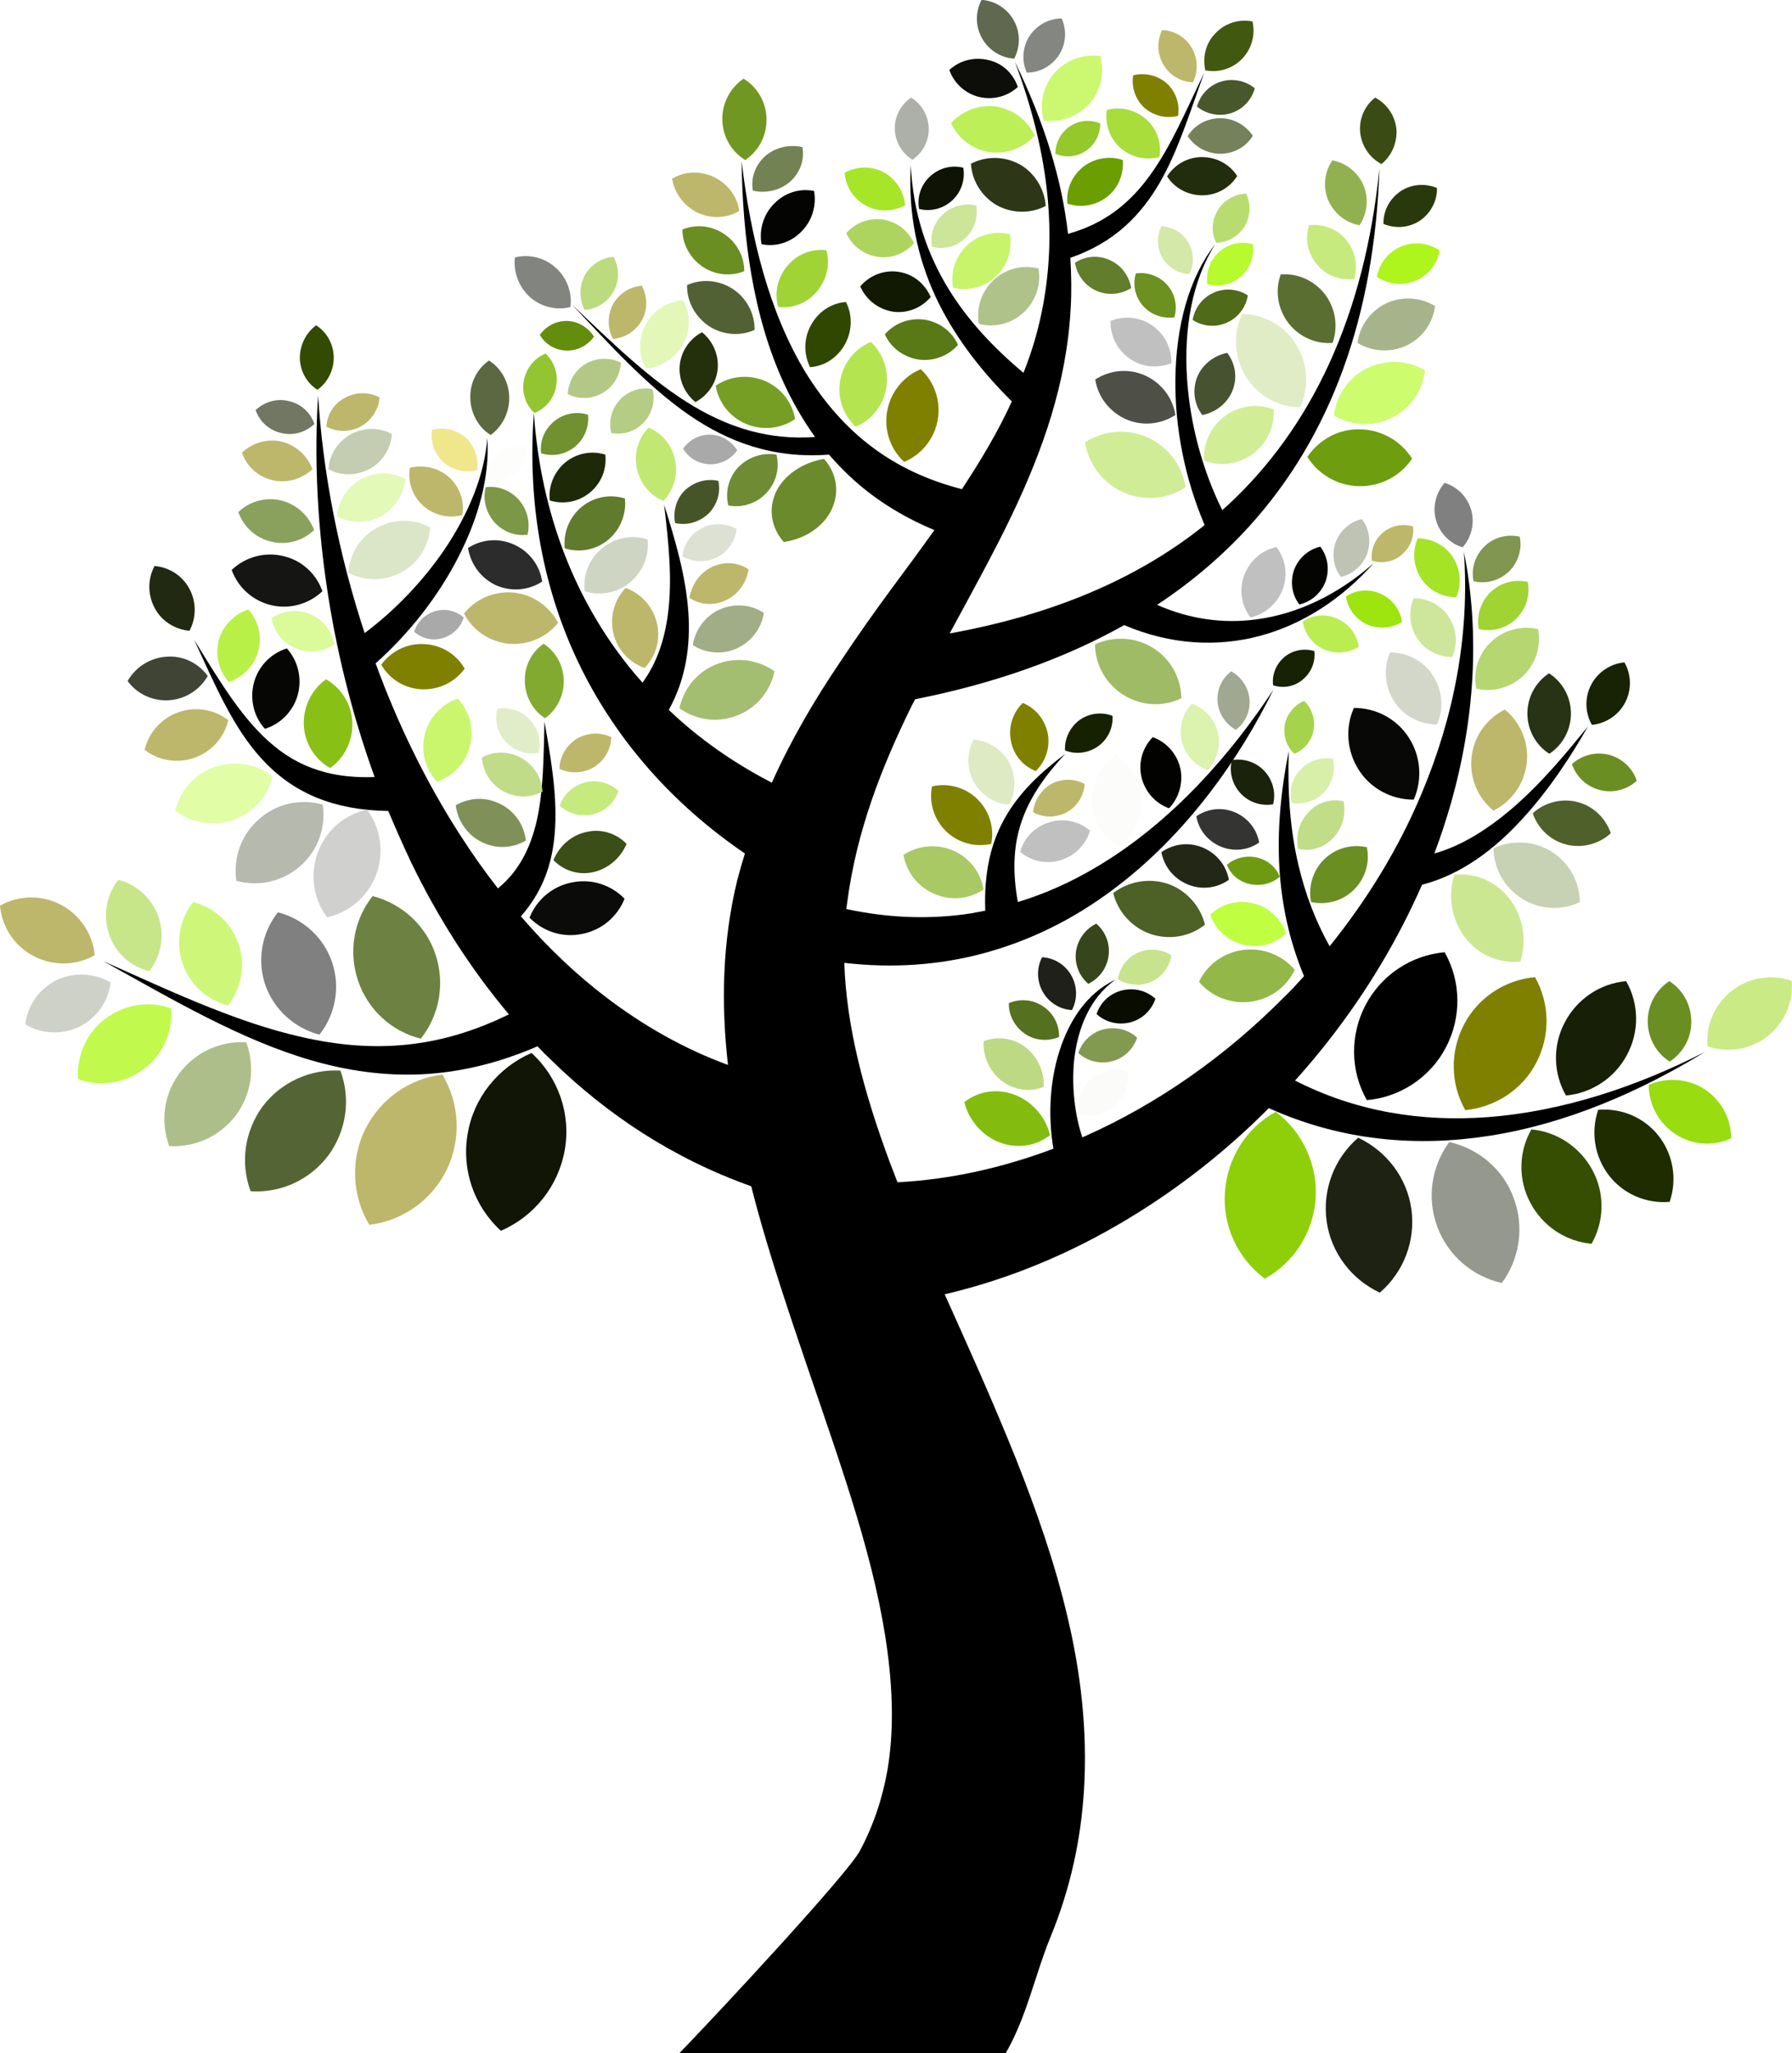 <?xml version="1.0" encoding="utf-8"?>
<!-- Generator: Adobe Illustrator 22.1.0, SVG Export Plug-In . SVG Version: 6.00 Build 0)  -->
<svg version="1.1"
	 id="svg2" inkscape:version="0.91 r13725" sodipodi:docname="tree_15042015_7.svg" xmlns:cc="http://creativecommons.org/ns#" xmlns:dc="http://purl.org/dc/elements/1.1/" xmlns:inkscape="http://www.inkscape.org/namespaces/inkscape" xmlns:rdf="http://www.w3.org/1999/02/22-rdf-syntax-ns#" xmlns:sodipodi="http://sodipodi.sourceforge.net/DTD/sodipodi-0.dtd" xmlns:svg="http://www.w3.org/2000/svg"
	 xmlns="http://www.w3.org/2000/svg" xmlns:xlink="http://www.w3.org/1999/xlink" x="0px" y="0px" viewBox="0 0 539.1 617.7"
	 style="enable-background:new 0 0 539.1 617.7;" xml:space="preserve">
<style type="text/css">
	.st0{fill:#1D2212;}
	.st1{fill:#95988E;}
	.st2{fill:#354E02;}
	.st3{fill:#1E2C00;}
	.st4{fill:#C9EA85;}
	.st5{fill:#808000;}
	.st6{fill:#171F07;}
	.st7{fill:#182205;}
	.st8{fill:#C7D1B3;}
	.st9{fill:#4F602B;}
	.st10{fill:#6B8E23;}
	.st11{fill:#BDB76B;}
	.st12{fill:#283215;}
	.st13{fill:#808080;}
	.st14{fill:#080806;}
	.st15{fill:#D2D7CA;}
	.st16{fill:#CEE69B;}
	.st17{fill:#A4E325;}
	.st18{fill:#B5D671;}
	.st19{fill:#9FD433;}
	.st20{fill:#809651;}
	.st21{fill:#546434;}
	.st22{fill:#ADBE8A;}
	.st23{fill:#C1FA4C;}
	.st24{fill:#6D8242;}
	.st25{fill:#CEF77A;}
	.st26{fill:#C7E689;}
	.st27{fill:#CED1C8;}
	.st28{fill:#B5B9AE;}
	.st29{fill:#E1FEA6;}
	.st30{fill:#3F4435;}
	.st31{fill:#222913;}
	.st32{fill:#060605;}
	.st33{fill:#B8F047;}
	.st34{fill:#CDFC6F;}
	.st35{fill:#3A4C13;}
	.st36{fill:#DFECC5;}
	.st37{fill:#5A6E32;}
	.st38{fill:#C6EA7E;}
	.st39{fill:#91B151;}
	.st40{fill:#A7B48B;}
	.st41{fill:#ADF51C;}
	.st42{fill:#2A390C;}
	.st43{fill:#4E5048;}
	.st44{fill:#B9DC71;}
	.st45{fill:#6E9D0F;}
	.st46{fill:#D1EE96;}
	.st47{fill:#4F6A19;}
	.st48{fill:#B7FA2E;}
	.st49{fill:#C0C0C0;}
	.st50{fill:#6C9120;}
	.st51{fill:#D3E8A9;}
	.st52{fill:#D0EC97;}
	.st53{fill:#040501;}
	.st54{fill:#BEC3B3;}
	.st55{fill:#BAED51;}
	.st56{fill:#9EE40F;}
	.st57{fill:#172103;}
	.st58{fill:#FCFDFA;}
	.st59{fill:#020300;}
	.st60{fill:#DCF2AF;}
	.st61{fill:#A0A892;}
	.st62{fill:#4D6026;}
	.st63{fill:#222815;}
	.st64{fill:#343533;}
	.st65{fill:#C7E38D;}
	.st66{fill:#A6D34C;}
	.st67{fill:#162101;}
	.st68{fill:#DEEAC3;}
	.st69{fill:#99DC10;}
	.st70{fill:#A4BE71;}
	.st71{fill:#606850;}
	.st72{fill:#719723;}
	.st73{fill:#2D3718;}
	.st74{fill:#BDEF58;}
	.st75{fill:#0D0E09;}
	.st76{fill:#CBF870;}
	.st77{fill:#415810;}
	.st78{fill:#848681;}
	.st79{fill:#74815A;}
	.st80{fill:#49582B;}
	.st81{fill:#222D0D;}
	.st82{fill:#A8DD3B;}
	.st83{fill:#6B9E01;}
	.st84{fill:#B4E450;}
	.st85{fill:#304701;}
	.st86{fill:#A0D436;}
	.st87{fill:#040502;}
	.st88{fill:#ADB0A8;}
	.st89{fill:#AFC28A;}
	.st90{fill:#C7F46B;}
	.st91{fill:#CCE598;}
	.st92{fill:#0F1306;}
	.st93{fill:#587916;}
	.st94{fill:#AED460;}
	.st95{fill:#111902;}
	.st96{fill:#A6E527;}
	.st97{fill:#D8EFAA;}
	.st98{fill:#C1DD88;}
	.st99{fill:#9FBB65;}
	.st100{fill:#1B220C;}
	.st101{fill:#C0FE41;}
	.st102{fill:#6D9A11;}
	.st103{fill:#829A50;}
	.st104{fill:#FBFCFA;}
	.st105{fill:#080C01;}
	.st106{fill:#CBE792;}
	.st107{fill:#242F0C;}
	.st108{fill:#526134;}
	.st109{fill:#82847F;}
	.st110{fill:#324A01;}
	.st111{fill:#5B6842;}
	.st112{fill:#82AA31;}
	.st113{fill:#C1E870;}
	.st114{fill:#0B0C09;}
	.st115{fill:#C7EA7F;}
	.st116{fill:#3C4E18;}
	.st117{fill:#55701E;}
	.st118{fill:#BDD984;}
	.st119{fill:#1E2019;}
	.st120{fill:#83BC0E;}
	.st121{fill:#37451C;}
	.st122{fill:#A8C963;}
	.st123{fill:#93B749;}
	.st124{fill:#DBE5C7;}
	.st125{fill:#E3F9B7;}
	.st126{fill:#C4CDB1;}
	.st127{fill:#F0E68C;}
	.st128{fill:#93C431;}
	.st129{fill:#CFD5C3;}
	.st130{fill:#617B2C;}
	.st131{fill:#1E2907;}
	.st132{fill:#719030;}
	.st133{fill:#A0AD87;}
	.st134{fill:#DDE1D4;}
	.st135{fill:#465528;}
	.st136{fill:#151514;}
	.st137{fill:#8AA15D;}
	.st138{fill:#717763;}
	.st139{fill:#88C015;}
	.st140{fill:#101506;}
	.st141{fill:#7F9158;}
	.st142{fill:#C0DC88;}
	.st143{fill:#728253;}
	.st144{fill:#E1EDC9;}
	.st145{fill:#2C2C2C;}
	.st146{fill:#7C9745;}
	.st147{fill:#FDFEFB;}
	.st148{fill:#C9F66D;}
	.st149{fill:#A9A9A9;}
	.st150{fill:#D0D0CF;}
	.st151{fill:#8ECF0A;}
	.st152{fill:#6B8A2B;}
	.st153{fill:#6F8B34;}
	.st154{fill:#B5CC84;}
	.st155{fill:#B3C887;}
	.st156{fill:#638D0D;}
	.st157{fill:#E3F8B8;}
	.st158{fill:#BCDA7E;}
	.st159{fill:#627D2B;}
	.st160{fill:#475231;}
	.st161{fill:#94C82B;}
	.st162{fill:#DBFA9A;}
	.st163{fill:#769E24;}
</style>
<sodipodi:namedview  bordercolor="#666666" borderopacity="1.0" id="base" inkscape:current-layer="layer1" inkscape:cx="372.04724" inkscape:cy="526.1811" inkscape:document-units="px" inkscape:pageopacity="0.0" inkscape:pageshadow="2" inkscape:window-height="968" inkscape:window-maximized="1" inkscape:window-width="1280" inkscape:window-x="-4" inkscape:window-y="-4" inkscape:zoom="0.72883651" pagecolor="#ffffff" showgrid="false" showguides="false">
	</sodipodi:namedview>
<defs>
	
	
		<inkscape:path-effect  cusp_linecap_type="round" effect="powerstroke" end_linecap_type="zerowidth" id="path-effect6525" interpolator_beta="0.2" interpolator_type="Linear" is_visible="true" linejoin_type="round" miter_limit="4" offset_points="0,6.357" sort_points="true" start_linecap_type="zerowidth">
		</inkscape:path-effect>
	
		<inkscape:path-effect  cusp_linecap_type="round" effect="powerstroke" end_linecap_type="zerowidth" id="path-effect6521" interpolator_beta="0.2" interpolator_type="Linear" is_visible="true" linejoin_type="round" miter_limit="4" offset_points="0.011,7.255" sort_points="true" start_linecap_type="zerowidth">
		</inkscape:path-effect>
	
		<inkscape:path-effect  cusp_linecap_type="round" effect="powerstroke" end_linecap_type="zerowidth" id="path-effect6516" interpolator_beta="0.2" interpolator_type="Linear" is_visible="true" linejoin_type="round" miter_limit="4" offset_points="0,6.568" sort_points="true" start_linecap_type="zerowidth">
		</inkscape:path-effect>
	
		<inkscape:path-effect  cusp_linecap_type="round" effect="powerstroke" end_linecap_type="zerowidth" id="path-effect6512" interpolator_beta="0.2" interpolator_type="Linear" is_visible="true" linejoin_type="round" miter_limit="4" offset_points="0,-7.564" sort_points="true" start_linecap_type="zerowidth">
		</inkscape:path-effect>
	
		<inkscape:path-effect  cusp_linecap_type="round" effect="powerstroke" end_linecap_type="zerowidth" id="path-effect5985" interpolator_beta="0.2" interpolator_type="Linear" is_visible="true" linejoin_type="round" miter_limit="4" offset_points="0,5.471" sort_points="true" start_linecap_type="zerowidth">
		</inkscape:path-effect>
	
		<inkscape:path-effect  cusp_linecap_type="round" effect="powerstroke" end_linecap_type="zerowidth" id="path-effect3478" interpolator_beta="0.2" interpolator_type="Linear" is_visible="true" linejoin_type="round" miter_limit="4" offset_points="0,5.907" sort_points="true" start_linecap_type="zerowidth">
		</inkscape:path-effect>
	
		<inkscape:path-effect  cusp_linecap_type="round" effect="powerstroke" end_linecap_type="zerowidth" id="path-effect3474" interpolator_beta="0.2" interpolator_type="Linear" is_visible="true" linejoin_type="round" miter_limit="4" offset_points="0,-6.778" sort_points="true" start_linecap_type="zerowidth">
		</inkscape:path-effect>
	
		<inkscape:path-effect  cusp_linecap_type="round" effect="powerstroke" end_linecap_type="zerowidth" id="path-effect3470" interpolator_beta="0.2" interpolator_type="Linear" is_visible="true" linejoin_type="round" miter_limit="4" offset_points="0,5.471" sort_points="true" start_linecap_type="zerowidth">
		</inkscape:path-effect>
	
		<inkscape:path-effect  cusp_linecap_type="round" effect="powerstroke" end_linecap_type="zerowidth" id="path-effect3466" interpolator_beta="0.2" interpolator_type="Linear" is_visible="true" linejoin_type="round" miter_limit="4" offset_points="0,-7.379" sort_points="true" start_linecap_type="zerowidth">
		</inkscape:path-effect>
	
		<inkscape:path-effect  cusp_linecap_type="round" effect="powerstroke" end_linecap_type="zerowidth" id="path-effect3462" interpolator_beta="0.2" interpolator_type="Linear" is_visible="true" linejoin_type="round" miter_limit="4" offset_points="0.021,-6.367" sort_points="true" start_linecap_type="zerowidth">
		</inkscape:path-effect>
	
		<inkscape:path-effect  cusp_linecap_type="round" effect="powerstroke" end_linecap_type="zerowidth" id="path-effect3458" interpolator_beta="0.2" interpolator_type="Linear" is_visible="true" linejoin_type="round" miter_limit="4" offset_points="0.005,-3.678" sort_points="true" start_linecap_type="zerowidth">
		</inkscape:path-effect>
	
		<inkscape:path-effect  cusp_linecap_type="round" effect="powerstroke" end_linecap_type="zerowidth" id="path-effect3454" interpolator_beta="0.2" interpolator_type="Linear" is_visible="true" linejoin_type="round" miter_limit="4" offset_points="0,4.583" sort_points="true" start_linecap_type="zerowidth">
		</inkscape:path-effect>
	
		<inkscape:path-effect  cusp_linecap_type="round" effect="powerstroke" end_linecap_type="zerowidth" id="path-effect3450" interpolator_beta="0.2" interpolator_type="Linear" is_visible="true" linejoin_type="round" miter_limit="4" offset_points="0.012,5.744" sort_points="true" start_linecap_type="zerowidth">
		</inkscape:path-effect>
	
		<inkscape:path-effect  cusp_linecap_type="round" effect="powerstroke" end_linecap_type="zerowidth" id="path-effect3446" interpolator_beta="0.2" interpolator_type="Linear" is_visible="true" linejoin_type="round" miter_limit="4" offset_points="0,-4.375" sort_points="true" start_linecap_type="zerowidth">
		</inkscape:path-effect>
	
		<inkscape:path-effect  cusp_linecap_type="round" effect="powerstroke" end_linecap_type="zerowidth" id="path-effect3442" interpolator_beta="0.2" interpolator_type="Linear" is_visible="true" linejoin_type="round" miter_limit="4" offset_points="0,7.795" sort_points="true" start_linecap_type="zerowidth">
		</inkscape:path-effect>
	
		<inkscape:path-effect  cusp_linecap_type="round" effect="powerstroke" end_linecap_type="zerowidth" id="path-effect3438" interpolator_beta="0.2" interpolator_type="Linear" is_visible="true" linejoin_type="round" miter_limit="4" offset_points="0,7.066" sort_points="true" start_linecap_type="zerowidth">
		</inkscape:path-effect>
	
		<inkscape:path-effect  cusp_linecap_type="round" effect="powerstroke" end_linecap_type="zerowidth" id="path-effect3434" interpolator_beta="0.2" interpolator_type="Linear" is_visible="true" linejoin_type="round" miter_limit="4" offset_points="0,14.854" sort_points="true" start_linecap_type="zerowidth">
		</inkscape:path-effect>
	
		<inkscape:path-effect  cusp_linecap_type="round" effect="powerstroke" end_linecap_type="zerowidth" id="path-effect3430" interpolator_beta="0.2" interpolator_type="Linear" is_visible="true" linejoin_type="round" miter_limit="4" offset_points="0,-10.509" sort_points="true" start_linecap_type="zerowidth">
		</inkscape:path-effect>
	
		<inkscape:path-effect  cusp_linecap_type="round" effect="powerstroke" end_linecap_type="zerowidth" id="path-effect3426" interpolator_beta="0.2" interpolator_type="Linear" is_visible="true" linejoin_type="round" miter_limit="4" offset_points="0,-9.122" sort_points="true" start_linecap_type="zerowidth">
		</inkscape:path-effect>
	
		<inkscape:path-effect  cusp_linecap_type="round" effect="powerstroke" end_linecap_type="zerowidth" id="path-effect3422" interpolator_beta="0.2" interpolator_type="Linear" is_visible="true" linejoin_type="round" miter_limit="4" offset_points="0,11.359" sort_points="true" start_linecap_type="zerowidth">
		</inkscape:path-effect>
	
		<inkscape:path-effect  cusp_linecap_type="round" effect="powerstroke" end_linecap_type="zerowidth" id="path-effect3418" interpolator_beta="0.2" interpolator_type="Linear" is_visible="true" linejoin_type="round" miter_limit="4" offset_points="0.011,20.783" sort_points="true" start_linecap_type="zerowidth">
		</inkscape:path-effect>
	
		<inkscape:path-effect  cusp_linecap_type="round" effect="powerstroke" end_linecap_type="zerowidth" id="path-effect3414" interpolator_beta="0.2" interpolator_type="Linear" is_visible="true" linejoin_type="round" miter_limit="4" offset_points="0,-23.166" sort_points="true" start_linecap_type="zerowidth">
		</inkscape:path-effect>
	
		<inkscape:path-effect  cusp_linecap_type="round" effect="powerstroke" end_linecap_type="zerowidth" id="path-effect3410" interpolator_beta="0.2" interpolator_type="Linear" is_visible="true" linejoin_type="round" miter_limit="4" offset_points="0.047,41.512" sort_points="true" start_linecap_type="zerowidth">
		</inkscape:path-effect>
	
		<inkscape:path-effect  cusp_linecap_type="round" effect="powerstroke" end_linecap_type="zerowidth" id="path-effect3406" interpolator_beta="0.2" interpolator_type="Linear" is_visible="true" linejoin_type="round" miter_limit="4" offset_points="0,5.907" sort_points="true" start_linecap_type="zerowidth">
		</inkscape:path-effect>
	
		<inkscape:path-effect  cusp_linecap_type="round" effect="powerstroke" end_linecap_type="zerowidth" id="path-effect3402" interpolator_beta="0.2" interpolator_type="Linear" is_visible="true" linejoin_type="round" miter_limit="4" offset_points="0,-6.778" sort_points="true" start_linecap_type="zerowidth">
		</inkscape:path-effect>
	
		<inkscape:path-effect  cusp_linecap_type="round" effect="powerstroke" end_linecap_type="zerowidth" id="path-effect3398" interpolator_beta="0.2" interpolator_type="Linear" is_visible="true" linejoin_type="round" miter_limit="4" offset_points="0,5.471" sort_points="true" start_linecap_type="zerowidth">
		</inkscape:path-effect>
	
		<inkscape:path-effect  cusp_linecap_type="round" effect="powerstroke" end_linecap_type="zerowidth" id="path-effect3394" interpolator_beta="0.2" interpolator_type="Linear" is_visible="true" linejoin_type="round" miter_limit="4" offset_points="0,-7.379" sort_points="true" start_linecap_type="zerowidth">
		</inkscape:path-effect>
	
		<inkscape:path-effect  cusp_linecap_type="round" effect="powerstroke" end_linecap_type="zerowidth" id="path-effect3390" interpolator_beta="0.2" interpolator_type="Linear" is_visible="true" linejoin_type="round" miter_limit="4" offset_points="0.021,-6.367" sort_points="true" start_linecap_type="zerowidth">
		</inkscape:path-effect>
	
		<inkscape:path-effect  cusp_linecap_type="round" effect="powerstroke" end_linecap_type="zerowidth" id="path-effect3386" interpolator_beta="0.2" interpolator_type="Linear" is_visible="true" linejoin_type="round" miter_limit="4" offset_points="0.005,-3.678" sort_points="true" start_linecap_type="zerowidth">
		</inkscape:path-effect>
	
		<inkscape:path-effect  cusp_linecap_type="round" effect="powerstroke" end_linecap_type="zerowidth" id="path-effect3382" interpolator_beta="0.2" interpolator_type="Linear" is_visible="true" linejoin_type="round" miter_limit="4" offset_points="0,4.583" sort_points="true" start_linecap_type="zerowidth">
		</inkscape:path-effect>
	
		<inkscape:path-effect  cusp_linecap_type="round" effect="powerstroke" end_linecap_type="zerowidth" id="path-effect3378" interpolator_beta="0.2" interpolator_type="Linear" is_visible="true" linejoin_type="round" miter_limit="4" offset_points="0.012,5.744" sort_points="true" start_linecap_type="zerowidth">
		</inkscape:path-effect>
	
		<inkscape:path-effect  cusp_linecap_type="round" effect="powerstroke" end_linecap_type="zerowidth" id="path-effect3374" interpolator_beta="0.2" interpolator_type="Linear" is_visible="true" linejoin_type="round" miter_limit="4" offset_points="0,-4.375" sort_points="true" start_linecap_type="zerowidth">
		</inkscape:path-effect>
	
		<inkscape:path-effect  cusp_linecap_type="round" effect="powerstroke" end_linecap_type="zerowidth" id="path-effect3370" interpolator_beta="0.2" interpolator_type="Linear" is_visible="true" linejoin_type="round" miter_limit="4" offset_points="0,7.795" sort_points="true" start_linecap_type="zerowidth">
		</inkscape:path-effect>
	
		<inkscape:path-effect  cusp_linecap_type="round" effect="powerstroke" end_linecap_type="zerowidth" id="path-effect3366" interpolator_beta="0.2" interpolator_type="Linear" is_visible="true" linejoin_type="round" miter_limit="4" offset_points="0,7.066" sort_points="true" start_linecap_type="zerowidth">
		</inkscape:path-effect>
	
		<inkscape:path-effect  cusp_linecap_type="round" effect="powerstroke" end_linecap_type="zerowidth" id="path-effect3362" interpolator_beta="0.2" interpolator_type="Linear" is_visible="true" linejoin_type="round" miter_limit="4" offset_points="0,14.854" sort_points="true" start_linecap_type="zerowidth">
		</inkscape:path-effect>
	
		<inkscape:path-effect  cusp_linecap_type="round" effect="powerstroke" end_linecap_type="zerowidth" id="path-effect3358" interpolator_beta="0.2" interpolator_type="Linear" is_visible="true" linejoin_type="round" miter_limit="4" offset_points="0,-10.509" sort_points="true" start_linecap_type="zerowidth">
		</inkscape:path-effect>
	
		<inkscape:path-effect  cusp_linecap_type="round" effect="powerstroke" end_linecap_type="zerowidth" id="path-effect3354" interpolator_beta="0.2" interpolator_type="Linear" is_visible="true" linejoin_type="round" miter_limit="4" offset_points="0,-9.122" sort_points="true" start_linecap_type="zerowidth">
		</inkscape:path-effect>
	
		<inkscape:path-effect  cusp_linecap_type="round" effect="powerstroke" end_linecap_type="zerowidth" id="path-effect3350" interpolator_beta="0.2" interpolator_type="Linear" is_visible="true" linejoin_type="round" miter_limit="4" offset_points="0,11.359" sort_points="true" start_linecap_type="zerowidth">
		</inkscape:path-effect>
	
		<inkscape:path-effect  cusp_linecap_type="round" effect="powerstroke" end_linecap_type="zerowidth" id="path-effect3346" interpolator_beta="0.2" interpolator_type="Linear" is_visible="true" linejoin_type="round" miter_limit="4" offset_points="0.011,20.783" sort_points="true" start_linecap_type="zerowidth">
		</inkscape:path-effect>
	
		<inkscape:path-effect  cusp_linecap_type="round" effect="powerstroke" end_linecap_type="zerowidth" id="path-effect3342" interpolator_beta="0.2" interpolator_type="Linear" is_visible="true" linejoin_type="round" miter_limit="4" offset_points="0,-23.166" sort_points="true" start_linecap_type="zerowidth">
		</inkscape:path-effect>
	
		<inkscape:path-effect  cusp_linecap_type="round" effect="powerstroke" end_linecap_type="zerowidth" id="path-effect3338" interpolator_beta="0.2" interpolator_type="Linear" is_visible="true" linejoin_type="round" miter_limit="4" offset_points="0.047,41.512" sort_points="true" start_linecap_type="zerowidth">
		</inkscape:path-effect>
</defs>
<g id="layer1" inkscape:groupmode="layer" inkscape:label="Camada 1">
	<g id="g12311" transform="translate(-897.103,0.056)">
		<path id="path5295" inkscape:connector-curvature="0" d="M1202.4,18.5c10.9,29,12.3,52.7,8.5,73.2c-1.3,7.1-3.3,13.9-5.9,20.4
			c-9.1-7.6-16.7-15.8-22.4-25c-6.6-10.7-10.8-23-11.5-37.4c-0.8,14.4,1.9,27.5,7.5,39.6c5.3,11.3,13.1,21.7,22.9,31.4
			c-4.1,9-9.2,17.5-14.7,25.9c-0.1,0.2-0.2,0.3-0.3,0.5c-10.5-2.7-19.3-6.9-26.8-12.5c-8.2-6.1-14.8-13.8-20.3-22.7
			c-10.9-18-16.5-40.6-19.2-63.5c0.3,22.8,3.4,46.7,12.8,67c2.6,5.6,5.7,11,9.3,16c-13.7,1-25.4-2.7-36.3-9.1
			c-13-7.7-24.6-19.1-36.8-30.7c11.4,12.1,22.5,24.4,35.2,33.2c11.8,8.1,25.3,13.2,42.1,11.9c1.9,2.2,4,4.4,6.1,6.4
			c7,6.6,15.5,12.1,25.6,16.3c-9.2,13-17.1,22.7-28.5,39.9c-7.4,11-14.5,22.9-20.4,36.1c-11.6-6-22-13.3-31-21.9
			c5.3-9.6,6.5-19.6,5.9-29.1c-0.7-11-4-22.1-7.3-32.6c1.3,11.1,2.5,22.1,1.2,32.4c-1,8-3.3,15-7.7,21.1c-2.9-3.2-5.6-6.6-8.1-10.1
			c-14-19.5-22.7-43.6-24.6-71c-2,27.3,2.7,53.6,14.4,77.1c10.7,21.4,27.1,40.4,49.1,55.4c-0.8,2.6-1.6,5.3-2.3,8
			c-4.5,18.5-4.9,37.1-2.8,55.6c-13.1-4.8-25.3-11.7-36.6-20.3c-9.2-7-17.8-15.2-25.7-24.4c3-3.4,5.3-7.1,6.9-10.9
			c2.2-5.2,3.1-10.5,3.4-15.8c0.6-10.7-1.5-22-3.2-31.9c-0.3,10.4-0.2,21.3-2.6,31c-1.2,4.7-2.9,8.9-5.4,12.6
			c-1.6,2.4-3.6,4.6-6,6.6c-4-5.1-7.8-10.5-11.4-16.1c-10.3-16-18.8-33.5-25.4-51.6c10.1-9,18.8-20.1,24.8-31.8
			c6.2-12,9.6-24.6,8.8-36c-0.8,11.2-5.7,22.9-12.9,33.6c-6.5,9.5-14.8,18.2-24,25.1c-7.8-23.7-12.6-48.3-14-71.5
			c-2.3,35.8,3.2,76.7,17,114.8c-5.6,0.2-10.5-0.3-14.7-1.4c-5.9-1.5-11-4.2-15.5-7.9c-9.3-7.6-16.1-19-24.1-32
			c6.2,13.4,11.7,26.5,20.4,35.9c4.4,4.8,9.8,8.9,16.7,11.7c6,2.4,13,3.8,21.3,3.9c2.2,5.2,4.5,10.4,6.9,15.5
			c7.9,16.3,17.7,31.8,29.4,45.7c-9.2,4.5-18.1,7.3-26.8,8.6c-10.5,1.6-20.9,1.1-31.3-0.9c-21.1-4-41.7-13.8-63.9-23.7
			c20.9,11.6,41.2,23.6,62.5,29.8c10.7,3.1,21.9,4.8,33.7,4.2c11-0.6,22.4-3.2,34.4-8.4c1.4,1.5,2.9,3,4.4,4.4
			c16.6,16.2,36.5,29.4,59.9,37.7c0.6,2.2,1.1,4.4,1.7,6.5c8.1,29.7,21.9,65.6,29.9,92.3c4.4,14.6,7.7,28.3,9.4,41.3
			c1.7,13,1.8,24.7,0,35.4c-1.5,8.6-4.2,16.7-8.3,24.4c-3.6,6.8-40.8,46.9-54.9,61.5h98.4c6.7-11.4,9-23.7,13.8-35.5
			c6.1-14.8,9.2-29.6,10.1-44.3c1.1-17.9-1-35.3-4.9-51.8c-3.8-16.4-9.5-32.5-15.6-47.9c-7.4-18.4-14.5-34-21.4-49.4
			c19.7-4.6,38.3-12.5,55.3-22.8c15.4-9.3,29.6-20.5,42.2-33.2c22.2,10,44.9,11.7,66.5,8.3c23-3.6,45.1-13.2,64.7-25.2
			c-20.6,10.5-42.9,17.9-65.3,19.6c-19.9,1.5-39.6-1.6-58-11c3.7-4.1,7.3-8.4,10.7-12.8c11.1-14.3,20.4-29.9,27.5-46.1
			c12-3.1,22-10.9,29.9-19.5c8.7-9.4,15.5-20.2,20-28.1c-5.9,7.2-13.6,16.8-23.1,24.9c-7.2,6.1-14.9,11-23.1,13.3
			c1.9-5,3.5-10,5-15.1c7.1-25.1,8.8-50.9,3.9-75.7c1.8,25.2-3.1,49.9-12.7,72.7c-6.9,16.5-16.4,32-27.7,46
			c-4.3-7.7-7.3-15.7-9.3-24.1c-2.6-10.8-3.4-22.3-3-34.6c-2.4,12-3.5,23.8-2.8,35.4c0.7,10.8,2.9,21.5,7.4,32.3
			c-2,2.2-3.9,4.3-6,6.3c-17.5,17.7-38,32.1-59.8,41.8c-0.3,0.1-0.6,0.3-0.9,0.4c-2.3-6.9-3.2-15.1-2.5-22.9c1-9.7,4.7-19,12.4-24.5
			c-8.8,4.1-14.5,13-17.4,23.5c-2.4,8.7-2.7,18.5-1.2,27.3c-15.4,5.8-31.2,9.3-46.9,10.1c-0.7-1.9-1.5-3.8-2.2-5.7
			c-7.9-21.2-13.2-41.2-13.8-60.3c14.8,1.7,28.4,0.6,40.8-2.6c15.1-3.9,28.3-10.7,39.7-19.2c22.7-16.8,38.7-40.2,48.6-60.4
			c-12.5,19-30.3,39.8-53.3,53.4c-7.4,4.4-15.3,8-23.6,10.5c-1.6-9-1.3-16.3,0.7-22.9c2.3-7.6,6.8-14.4,13.6-21.7
			c-7.8,5.9-14.1,11.9-18.4,19.7c-4.1,7.4-6.1,16.2-5.7,27.5c-1.4,0.3-2.8,0.5-4.2,0.8c-11.6,1.8-24.2,1.6-37.6-1.3
			c0.1-0.7,0.2-1.5,0.3-2.2c2.8-21.1,10.1-40.1,19.5-59.2c0.3-0.5,0.6-1.1,0.9-1.7c23.7-4.7,44.7-12.1,62.9-22.3
			c14.1,6,28,6.6,40.6,3.3c13.3-3.5,25.1-11.4,34.4-21.9c-10.6,9.4-22.9,15.3-35.4,16.9c-9.9,1.3-20-0.1-29.7-4.4
			c10.3-6.8,19.6-14.7,27.7-23.6c24.5-27,37.7-63,39.2-107.8c-4.5,44.9-20.7,78.3-45.6,101.4c-0.6,0.5-1.1,1-1.7,1.5
			c-6-12.1-9.7-26-10.6-39.6c-1-15,1.6-29.6,8.5-40.4c-8,10.2-11.8,24.8-12,40.5c-0.2,14.7,2.9,30.2,8.8,44
			c-20.4,16.4-46.2,27.1-76.7,32.6c6.6-12.2,13.6-24.9,18.7-35.6c9.3-19.5,16.5-39.7,17.7-62.2c0.3-5,0.2-10-0.1-15.2
			c13.4-4.6,21.3-13,26.9-22.6c5.7-9.9,9.2-21.7,13.4-33.1c-5.4,11.1-9.9,22.1-16.5,31.1c-6,8.2-13.4,14.3-24.5,17.4
			C1216.6,54.3,1211.5,37.2,1202.4,18.5L1202.4,18.5z"/>
		<path id="path5297" inkscape:connector-curvature="0" class="st0" d="M1305.7,342.2c-7.2,6.2-10.8,15.6-9.5,25.1
			c1.3,9.4,7.4,17.5,16,21.5c7.2-6.2,10.8-15.6,9.5-25.1C1320.4,354.4,1314.4,346.3,1305.7,342.2z"/>
		<path id="path5299" inkscape:connector-curvature="0" class="st1" d="M1333.1,343.5c-5.4,7.3-6.8,16.9-3.6,25.5
			c3.2,8.6,10.5,14.9,19.4,16.9c5.4-7.3,6.8-16.9,3.6-25.5C1349.4,351.8,1342,345.5,1333.1,343.5L1333.1,343.5z"/>
		<path id="path5301" inkscape:connector-curvature="0" class="st2" d="M1357.8,339.7c-3.9,6.8-4,15.2-0.3,22.1
			c3.7,7,10.6,11.6,18.4,12.3c3.9-6.8,4-15.2,0.3-22.1C1372.5,345.1,1365.6,340.4,1357.8,339.7z"/>
		<path id="path5303" inkscape:connector-curvature="0" class="st3" d="M1377.9,333.8c-2.3,6.7-1.1,14.1,3.2,19.7
			c4.3,5.6,11.2,8.6,18.3,8c2.3-6.7,1.1-14.1-3.2-19.7C1391.9,336.2,1385,333.2,1377.9,333.8L1377.9,333.8z"/>
		<path id="path5305" inkscape:connector-curvature="0" class="st4" d="M1436.1,295c-6.1-2.1-12.9-1-18,3c-5.1,4-7.9,10.3-7.3,16.7
			c6.1,2.1,12.9,1,18-3C1433.9,307.7,1436.7,301.4,1436.1,295L1436.1,295z"/>
		<path id="path5307" inkscape:connector-curvature="0" d="M1308.3,330.9c-5-8.8-5.1-19.6-0.4-28.6c4.7-9,13.7-15,23.8-15.9
			c5,8.8,5.1,19.6,0.4,28.6C1327.4,324,1318.4,330,1308.3,330.9z"/>
		<path id="path5309" inkscape:connector-curvature="0" class="st5" d="M1337.9,333.9c-4.5-8-4.6-17.6-0.4-25.7
			c4.2-8.1,12.3-13.5,21.4-14.3c4.5,8,4.6,17.6,0.4,25.7C1355.1,327.7,1347,333,1337.9,333.9z"/>
		<path id="path5311" inkscape:connector-curvature="0" class="st6" d="M1368.2,329.5c-3.9-6.8-4-15.2-0.3-22.1
			c3.7-7,10.6-11.6,18.4-12.3c3.9,6.8,4,15.2,0.3,22.1C1383,324.1,1376,328.8,1368.2,329.5z"/>
		<path id="path5313" inkscape:connector-curvature="0" class="st7" d="M1376,218c-2.1-3.7-2.2-8.3-0.2-12.1c2-3.8,5.8-6.3,10-6.7
			c2.1,3.7,2.2,8.3,0.2,12.1C1384,215.1,1380.2,217.6,1376,218L1376,218z"/>
		<path id="path5315" inkscape:connector-curvature="0" class="st8" d="M1346.4,255.1c0.1,6.2,3.3,11.9,8.6,15.2
			c5.3,3.3,11.8,3.7,17.4,1c-0.1-6.2-3.3-11.9-8.6-15.2C1358.6,252.9,1352,252.5,1346.4,255.1L1346.4,255.1z"/>
		<path id="path5317" inkscape:connector-curvature="0" class="st9" d="M1358.2,244.6c1.6,4.6,5.3,8.2,10.1,9.4
			c4.7,1.2,9.8-0.1,13.4-3.4c-1.6-4.6-5.3-8.2-10.1-9.4C1366.9,240,1361.8,241.3,1358.2,244.6L1358.2,244.6z"/>
		<path id="path5319" inkscape:connector-curvature="0" class="st10" d="M1370,229.8c1.3,3.9,4.5,6.8,8.4,7.8c3.9,1,8.1,0,11.1-2.8
			c-1.3-3.9-4.5-6.8-8.4-7.8C1377.1,226,1373,227.1,1370,229.8L1370,229.8z"/>
		<path id="path5321" inkscape:connector-curvature="0" class="st11" d="M1346.4,243.8c-4.8-3.9-7.3-10-6.6-16.1
			c0.7-6.2,4.4-11.5,10-14.3c4.8,3.9,7.3,10,6.6,16.1C1355.7,235.6,1352,241,1346.4,243.8L1346.4,243.8z"/>
		<path id="path5323" inkscape:connector-curvature="0" class="st12" d="M1363.2,226.7c-4.1-2.6-6.6-7.2-6.6-12.1
			c0-4.9,2.4-9.4,6.5-12.1c4.1,2.6,6.6,7.2,6.6,12.1C1369.7,219.4,1367.3,224,1363.2,226.7z"/>
		<path id="path5325" inkscape:connector-curvature="0" class="st13" d="M1337.1,164.6c-3.9-1.2-6.9-4.3-8-8.2
			c-1.1-3.9-0.1-8.1,2.6-11.2c3.9,1.2,6.9,4.3,8,8.2C1340.8,157.3,1339.8,161.6,1337.1,164.6L1337.1,164.6z"/>
		<path id="path5327" inkscape:connector-curvature="0" class="st14" d="M1322.4,240.5c-6.7,0-12.9-3.3-16.5-8.9
			c-3.6-5.6-4.2-12.6-1.5-18.7c6.7,0,12.9,3.3,16.5,8.9C1324.5,227.3,1325.1,234.4,1322.4,240.5z"/>
		<path id="path5329" inkscape:connector-curvature="0" class="st15" d="M1329.4,217.9c-5.2,0-10.1-2.6-12.9-7
			c-2.8-4.4-3.3-9.9-1.2-14.7c5.2,0,10.1,2.6,12.9,7C1331.1,207.6,1331.5,213.2,1329.4,217.9z"/>
		<path id="path5331" inkscape:connector-curvature="0" class="st16" d="M1334,197.6c-4.3,0-8.3-2.1-10.6-5.7c-2.3-3.6-2.7-8.1-1-12
			c4.3,0,8.3,2.1,10.6,5.7C1335.4,189.2,1335.7,193.7,1334,197.6z"/>
		<path id="path5333" inkscape:connector-curvature="0" class="st17" d="M1335.2,179.6c-4.3,0-8.3-2.1-10.6-5.7
			c-2.3-3.6-2.7-8.1-1-12c4.3,0,8.3,2.1,10.6,5.7C1336.5,171.2,1336.9,175.7,1335.2,179.6L1335.2,179.6z"/>
		<path id="path5335" inkscape:connector-curvature="0" class="st18" d="M1341.2,207.1c5.1,1.2,10.4-0.3,14.2-3.9
			c3.7-3.6,5.4-8.9,4.4-14c-5.1-1.2-10.4,0.3-14.2,3.9C1341.8,196.7,1340.2,202,1341.2,207.1z"/>
		<path id="path5337" inkscape:connector-curvature="0" class="st19" d="M1342,189.2c4,0.9,8.2-0.2,11.2-3.1c3-2.9,4.3-7.1,3.5-11.1
			c-4-0.9-8.2,0.2-11.2,3.1C1342.5,181,1341.2,185.2,1342,189.2L1342,189.2z"/>
		<path id="path5339" inkscape:connector-curvature="0" class="st20" d="M1340.4,174.8c3.8,0.9,7.8-0.2,10.6-2.9
			c2.8-2.7,4.1-6.7,3.3-10.5c-3.8-0.9-7.8,0.2-10.6,2.9C1340.9,167,1339.6,170.9,1340.4,174.8L1340.4,174.8z"/>
		<path id="path5341" inkscape:connector-curvature="0" class="st11" d="M1030.2,323.2c5.2,8.7,5.7,19.5,1.3,28.6
			c-4.4,9.1-13.2,15.4-23.3,16.6c-5.2-8.7-5.7-19.5-1.3-28.6C1011.4,330.7,1020.1,324.4,1030.2,323.2z"/>
		<path id="path5343" inkscape:connector-curvature="0" class="st21" d="M999.5,322c3.2,8.6,1.8,18.1-3.6,25.5
			c-5.5,7.3-14.2,11.4-23.4,10.8c-3.2-8.6-1.8-18.1,3.6-25.5C981.6,325.5,990.4,321.5,999.5,322L999.5,322z"/>
		<path id="path5345" inkscape:connector-curvature="0" class="st22" d="M971.2,313.5c2.7,7.4,1.6,15.6-3.1,21.9
			c-4.7,6.3-12.3,9.8-20.1,9.3c-2.7-7.4-1.6-15.6,3.1-21.9C955.8,316.5,963.4,313,971.2,313.5L971.2,313.5z"/>
		<path id="path5347" inkscape:connector-curvature="0" class="st23" d="M948.6,303.3c0.5,7.1-2.5,13.9-8.2,18.2
			c-5.6,4.3-13.1,5.5-19.8,3.1c-0.5-7.1,2.5-13.9,8.2-18.2C934.5,302.1,941.9,300.9,948.6,303.3L948.6,303.3z"/>
		<path id="path5349" inkscape:connector-curvature="0" class="st11" d="M897.1,272.4c5.6-3.2,12.5-3.3,18.3-0.3
			c5.7,3,9.6,8.7,10.2,15.2c-5.6,3.2-12.5,3.3-18.3,0.3C901.5,284.6,897.7,278.9,897.1,272.4L897.1,272.4z"/>
		<path id="path5351" inkscape:connector-curvature="0" class="st24" d="M1023.7,312.4c5.7-7.2,7.3-16.7,4.4-25.4
			c-2.9-8.7-10.1-15.2-18.9-17.5c-5.7,7.2-7.3,16.7-4.4,25.4C1007.7,303.6,1014.8,310.2,1023.7,312.4z"/>
		<path id="path5353" inkscape:connector-curvature="0" class="st13" d="M993.2,311.2c4.9-6.2,6.3-14.4,3.8-21.8
			c-2.5-7.4-8.7-13.1-16.3-15c-4.9,6.2-6.3,14.4-3.8,21.8C979.5,303.6,985.6,309.2,993.2,311.2z"/>
		<path id="path5355" inkscape:connector-curvature="0" class="st25" d="M965.7,302.4c4.1-5.2,5.3-12.1,3.2-18.4
			c-2.1-6.3-7.3-11.1-13.7-12.7c-4.1,5.2-5.3,12.1-3.2,18.4C954.1,296,959.3,300.8,965.7,302.4z"/>
		<path id="path5357" inkscape:connector-curvature="0" class="st26" d="M942,292.1c3.6-4.6,4.7-10.7,2.8-16.3
			c-1.9-5.5-6.5-9.8-12.1-11.2c-3.6,4.6-4.7,10.7-2.8,16.3C931.7,286.5,936.3,290.7,942,292.1L942,292.1z"/>
		<path id="path5359" inkscape:connector-curvature="0" class="st27" d="M930.4,295.5c-0.7,5.7-4.2,10.7-9.4,13.3
			c-5.2,2.5-11.3,2.3-16.3-0.7c0.7-5.7,4.2-10.7,9.4-13.3C919.3,292.3,925.4,292.6,930.4,295.5L930.4,295.5z"/>
		<path id="path5361" inkscape:connector-curvature="0" class="st28" d="M994.2,242c1,6.9-1.5,13.9-6.8,18.5
			c-5.2,4.6-12.5,6.3-19.2,4.4c-1-6.9,1.5-13.9,6.8-18.5C980.2,241.7,987.4,240.1,994.2,242z"/>
		<path id="path5363" inkscape:connector-curvature="0" class="st29" d="M979.1,233.5c-1.5,6.1-5.9,11.1-11.8,13.1
			c-5.9,2.1-12.5,1-17.5-2.8c1.5-6.1,5.9-11.1,11.8-13.1C967.5,228.6,974.1,229.6,979.1,233.5z"/>
		<path id="path5365" inkscape:connector-curvature="0" class="st11" d="M965.8,216.6c-1.3,5.3-5.1,9.5-10.2,11.3
			c-5.1,1.8-10.8,0.9-15-2.4c1.3-5.3,5.1-9.5,10.2-11.3C955.9,212.4,961.5,213.3,965.8,216.6z"/>
		<path id="path5367" inkscape:connector-curvature="0" class="st30" d="M959.6,203.3c-2.4,4.2-6.8,7-11.7,7.3
			c-4.9,0.3-9.6-1.9-12.4-5.8c2.4-4.2,6.8-7,11.7-7.3C952,197.1,956.7,199.3,959.6,203.3L959.6,203.3z"/>
		<path id="path5369" inkscape:connector-curvature="0" class="st31" d="M943.6,170.2c4.4,0.4,8.4,2.9,10.5,6.9
			c2.1,3.9,2.1,8.7,0,12.6c-4.4-0.4-8.4-2.9-10.5-6.9C941.5,178.8,941.5,174.1,943.6,170.2L943.6,170.2z"/>
		<path id="path5371" inkscape:connector-curvature="0" class="st32" d="M976.8,219.2c4.8-1.5,8.6-5.4,9.9-10.3
			c1.3-4.9,0.1-10.1-3.3-13.9c-4.8,1.5-8.6,5.4-9.9,10.3C972.2,210.2,973.4,215.5,976.8,219.2z"/>
		<path id="path5373" inkscape:connector-curvature="0" class="st33" d="M965.9,205.1c4.3-1.4,7.7-4.9,8.9-9.3
			c1.2-4.4,0.1-9.1-3-12.5c-4.3,1.4-7.7,4.9-8.9,9.3C961.8,197,962.9,201.7,965.9,205.1L965.9,205.1z"/>
		<path id="path5375" inkscape:connector-curvature="0" class="st34" d="M1298.4,124.9c0.7-6.1,4.5-11.5,10-14.2
			c5.5-2.7,12.1-2.5,17.4,0.7c-0.7,6.1-4.5,11.5-10,14.2C1310.3,128.4,1303.7,128.1,1298.4,124.9z"/>
		<path id="path5377" inkscape:connector-curvature="0" class="st35" d="M1312.7,49.3c-3.6-1.9-6-5.5-6.4-9.5
			c-0.4-4.1,1.3-8,4.5-10.5c3.6,1.9,6,5.5,6.4,9.5C1317.5,42.8,1315.8,46.8,1312.7,49.3z"/>
		<path id="path5379" inkscape:connector-curvature="0" class="st36" d="M1288.2,122.5c-6.7-0.1-12.8-3.6-16.3-9.3
			c-3.5-5.7-3.9-12.7-1.1-18.8c6.7,0.1,12.8,3.6,16.3,9.3C1290.6,109.4,1291,116.5,1288.2,122.5z"/>
		<path id="path5381" inkscape:connector-curvature="0" class="st37" d="M1298,103.1c-5.2,0.4-10.2-1.9-13.4-6.1
			c-3.1-4.2-4-9.6-2.2-14.5c5.2-0.4,10.2,1.9,13.4,6.1C1298.9,92.8,1299.7,98.2,1298,103.1z"/>
		<path id="path5383" inkscape:connector-curvature="0" class="st38" d="M1304.5,83.9c-4.2,0.5-8.5-1.1-11.2-4.4
			c-2.8-3.3-3.7-7.7-2.4-11.8c4.2-0.5,8.5,1.1,11.2,4.4C1304.8,75.4,1305.7,79.8,1304.5,83.9L1304.5,83.9z"/>
		<path id="path5385" inkscape:connector-curvature="0" class="st39" d="M1306.1,67.7c-4.2-0.7-7.7-3.6-9.4-7.5
			c-1.7-3.9-1.2-8.4,1.2-12c4.2,0.7,7.7,3.6,9.4,7.5C1308.9,59.6,1308.5,64.1,1306.1,67.7z"/>
		<path id="path5387" inkscape:connector-curvature="0" class="st40" d="M1305.5,103.1c4.4,2.7,10,3,14.7,0.8
			c4.7-2.2,8-6.7,8.6-11.9c-4.4-2.7-10-3-14.7-0.8C1309.4,93.5,1306.1,98,1305.5,103.1z"/>
		<path id="path5389" inkscape:connector-curvature="0" class="st41" d="M1311.3,83.2c3.4,2.3,7.8,2.8,11.6,1.2
			c3.8-1.6,6.6-5,7.3-9.1c-3.4-2.3-7.8-2.8-11.6-1.2C1314.8,75.7,1312.1,79.1,1311.3,83.2z"/>
		<path id="path5391" inkscape:connector-curvature="0" class="st42" d="M1313.3,67.3c3.6,1.5,7.7,1.2,11-1c3.2-2.2,5.2-5.9,5.1-9.8
			c-3.6-1.5-7.7-1.2-11,1C1315.1,59.8,1313.2,63.4,1313.3,67.3z"/>
		<path id="path5393" inkscape:connector-curvature="0" class="st11" d="M1309.8,168.6c-0.4-3.2,0.9-6.4,3.4-8.5
			c2.5-2.1,5.9-2.7,9-1.8c0.4,3.2-0.9,6.4-3.4,8.5C1316.3,169,1312.9,169.6,1309.8,168.6L1309.8,168.6z"/>
		<path id="path5395" inkscape:connector-curvature="0" class="st43" d="M1250.7,124.8c-0.8-5.3-4.3-9.7-9.1-11.9
			c-4.9-2.2-10.5-1.7-15,1.2c0.8,5.3,4.3,9.7,9.1,11.9C1240.6,128.2,1246.2,127.7,1250.7,124.8z"/>
		<path id="path5397" inkscape:connector-curvature="0" class="st44" d="M1263,73c3.5-0.1,6.7-2,8.5-4.9c1.8-3,2-6.7,0.5-9.9
			c-3.5,0.1-6.7,2-8.5,4.9C1261.6,66.2,1261.4,69.9,1263,73L1263,73z"/>
		<path id="path5399" inkscape:connector-curvature="0" class="st45" d="M1290.4,137.4c3.4,5.4,9.3,8.7,15.6,8.8
			c6.4,0.1,12.4-3,15.9-8.3c-3.4-5.4-9.3-8.7-15.6-8.8C1299.9,128.9,1294,132.1,1290.4,137.4z"/>
		<path id="path5401" inkscape:connector-curvature="0" class="st46" d="M1259.3,138.5c4.9,1.9,10.5,1.1,14.7-2
			c4.2-3.1,6.6-8.2,6.3-13.4c-4.9-1.9-10.5-1.1-14.7,2C1261.4,128.2,1259,133.3,1259.3,138.5z"/>
		<path id="path5403" inkscape:connector-curvature="0" class="st47" d="M1255.9,96.2c3.1,2,7,2.3,10.3,0.8c3.4-1.5,5.7-4.6,6.3-8.2
			c-3.1-2-7-2.3-10.3-0.8C1258.8,89.5,1256.5,92.6,1255.9,96.2L1255.9,96.2z"/>
		<path id="path5405" inkscape:connector-curvature="0" class="st48" d="M1260.3,85.4c3.5,1,7.3,0.2,10.1-2.3
			c2.8-2.4,4.1-6.1,3.6-9.7c-3.5-1-7.3-0.2-10.1,2.3C1261.2,78.1,1259.8,81.8,1260.3,85.4L1260.3,85.4z"/>
		<path id="path5407" inkscape:connector-curvature="0" class="st49" d="M1249.5,109.2c-4.2,1.7-8.9,1.2-12.6-1.4
			c-3.7-2.6-5.8-6.8-5.7-11.3c4.2-1.7,8.9-1.2,12.6,1.4C1247.5,100.5,1249.6,104.7,1249.5,109.2z"/>
		<path id="path5409" inkscape:connector-curvature="0" class="st50" d="M1250.4,95.4c-3.5,0.5-7.1-0.8-9.4-3.4
			c-2.4-2.7-3.2-6.3-2.2-9.8c3.5-0.5,7.1,0.8,9.4,3.4C1250.6,88.3,1251.4,92,1250.4,95.4z"/>
		<path id="path5411" inkscape:connector-curvature="0" class="st51" d="M1254.9,82.4c-3.4-0.2-6.4-2-8.1-4.9
			c-1.7-2.9-1.8-6.5-0.3-9.5c3.4,0.2,6.4,2,8.1,4.9C1256.3,75.9,1256.4,79.4,1254.9,82.4z"/>
		<path id="path5413" inkscape:connector-curvature="0" class="st52" d="M1253.8,146.5c-1.1-6.6-5.4-12.3-11.5-15
			c-6.1-2.7-13.2-2.1-18.8,1.5c1.1,6.6,5.4,12.3,11.5,15C1241.1,150.8,1248.2,150.2,1253.8,146.5z"/>
		<path id="path5415" inkscape:connector-curvature="0" class="st49" d="M1273.3,185.7c-2.8-3.7-3.5-8.4-1.9-12.7
			c1.6-4.3,5.2-7.5,9.7-8.5c2.8,3.7,3.5,8.4,1.9,12.7C1281.4,181.5,1277.7,184.7,1273.3,185.7z"/>
		<path id="path5417" inkscape:connector-curvature="0" class="st53" d="M1288,181.8c-2.3-3-2.8-6.9-1.6-10.4c1.3-3.5,4.3-6.2,7.9-7
			c2.3,3,2.8,6.9,1.6,10.4C1294.6,178.3,1291.7,180.9,1288,181.8L1288,181.8z"/>
		<path id="path5419" inkscape:connector-curvature="0" class="st54" d="M1300.5,173.5c-2.3-3-2.8-6.9-1.6-10.4
			c1.3-3.5,4.3-6.2,7.9-7c2.3,3,2.8,6.9,1.6,10.4C1307.1,170,1304.1,172.7,1300.5,173.5L1300.5,173.5z"/>
		<path id="path5421" inkscape:connector-curvature="0" class="st55" d="M1289,186.9c0.6,3.7,3,6.9,6.4,8.4
			c3.4,1.5,7.4,1.2,10.5-0.8c-0.6-3.7-3-6.9-6.4-8.4C1296.1,184.5,1292.1,184.8,1289,186.9L1289,186.9z"/>
		<path id="path5423" inkscape:connector-curvature="0" class="st56" d="M1302,179.4c0.6,3.7,3,6.9,6.4,8.4
			c3.4,1.5,7.4,1.2,10.5-0.8c-0.6-3.7-3-6.9-6.4-8.4C1309.1,177,1305.1,177.3,1302,179.4L1302,179.4z"/>
		<path id="path5425" inkscape:connector-curvature="0" class="st57" d="M1280.1,206.1c-0.4-3.2,0.9-6.4,3.4-8.5
			c2.5-2.1,5.9-2.7,9-1.8c0.4,3.2-0.9,6.4-3.4,8.5C1286.6,206.5,1283.2,207.1,1280.1,206.1z"/>
		<path id="path5427" inkscape:connector-curvature="0" class="st58" d="M1233.6,254.8c-4.8-2.9-7.8-8-8-13.6
			c-0.2-5.6,2.5-10.9,7.1-14.2c4.8,2.9,7.8,8,8,13.6C1240.9,246.3,1238.2,251.6,1233.6,254.8z"/>
		<path id="path5429" inkscape:connector-curvature="0" class="st59" d="M1248.8,243.1c-4.2-1.5-7.3-5.1-8.3-9.4
			c-1-4.3,0.3-8.9,3.4-12c4.2,1.5,7.3,5.1,8.3,9.4C1253.1,235.4,1251.8,240,1248.8,243.1L1248.8,243.1z"/>
		<path id="path5431" inkscape:connector-curvature="0" class="st60" d="M1260.4,231.6c-3.9-1.4-6.8-4.7-7.8-8.7
			c-0.9-4,0.2-8.3,3.1-11.3c3.9,1.4,6.8,4.7,7.8,8.7C1264.4,224.4,1263.3,228.6,1260.4,231.6L1260.4,231.6z"/>
		<path id="path5433" inkscape:connector-curvature="0" class="st61" d="M1268.9,219.5c-3.1-1.7-5.2-4.9-5.5-8.4
			c-0.3-3.6,1.2-7,4.1-9.2c3.1,1.7,5.2,4.9,5.5,8.4C1273.3,213.9,1271.8,217.3,1268.9,219.5L1268.9,219.5z"/>
		<path id="path5435" inkscape:connector-curvature="0" class="st62" d="M1232,268.6c1.4,5.7,5.7,10.4,11.2,12.3
			c5.6,1.9,11.8,0.9,16.4-2.8c-1.4-5.7-5.7-10.4-11.2-12.3C1242.8,264,1236.7,265,1232,268.6L1232,268.6z"/>
		<path id="path5437" inkscape:connector-curvature="0" class="st63" d="M1246.5,256.3c0.8,4.4,3.8,8,7.9,9.7
			c4.1,1.7,8.8,1.2,12.4-1.4c-0.8-4.4-3.8-8-7.9-9.7C1254.8,253.2,1250.2,253.7,1246.5,256.3z"/>
		<path id="path5439" inkscape:connector-curvature="0" class="st64" d="M1257,245.5c0.7,4.1,3.5,7.5,7.3,9.1
			c3.8,1.6,8.2,1.2,11.6-1.2c-0.7-4.1-3.5-7.5-7.3-9.1C1264.8,242.7,1260.5,243.1,1257,245.5L1257,245.5z"/>
		<path id="path5441" inkscape:connector-curvature="0" class="st65" d="M1233.4,294.5c3,1.9,6.8,2.2,10,0.8c3.3-1.5,5.6-4.5,6.1-8
			c-3-1.9-6.8-2.2-10-0.8C1236.2,287.9,1234,290.9,1233.4,294.5L1233.4,294.5z"/>
		<path id="path5443" inkscape:connector-curvature="0" class="st66" d="M1286.5,226.7c-2.4-2.2-3.4-5.5-2.9-8.7
			c0.6-3.2,2.8-5.9,5.8-7.2c2.4,2.2,3.4,5.5,2.9,8.7C1291.7,222.8,1289.5,225.5,1286.5,226.7L1286.5,226.7z"/>
		<path id="path5445" inkscape:connector-curvature="0" class="st67" d="M1217.5,225.7c3.3,1.3,7.1,0.8,10-1.3
			c2.9-2.1,4.5-5.5,4.3-9.1c-3.3-1.3-7.1-0.8-10,1.3C1219,218.7,1217.3,222.2,1217.5,225.7L1217.5,225.7z"/>
		<path id="path5447" inkscape:connector-curvature="0" class="st5" d="M1208.7,231.9c3-2.9,4.4-7.2,3.6-11.3
			c-0.8-4.1-3.6-7.6-7.5-9.2c-3,2.9-4.4,7.2-3.6,11.3C1201.9,226.9,1204.8,230.4,1208.7,231.9L1208.7,231.9z"/>
		<path id="path5449" inkscape:connector-curvature="0" class="st68" d="M1200.7,242c2.1-4,2.1-8.7,0-12.7
			c-2.2-3.9-6.2-6.5-10.7-6.9c-2.1,4-2.1,8.7,0,12.7C1192.2,239.1,1196.2,241.7,1200.7,242L1200.7,242z"/>
		<path id="path5451" inkscape:connector-curvature="0" class="st5" d="M1195.3,253.8c1-4.9-0.6-10-4.2-13.5
			c-3.6-3.5-8.7-4.9-13.6-3.8c-1,4.9,0.6,10,4.2,13.5C1185.3,253.5,1190.4,254.9,1195.3,253.8L1195.3,253.8z"/>
		<path id="path5453" inkscape:connector-curvature="0" class="st49" d="M1204,256.2c3.4,2.9,8,3.8,12.2,2.5
			c4.2-1.3,7.6-4.6,8.8-8.9c-3.4-2.9-8-3.8-12.2-2.5C1208.5,248.6,1205.2,251.9,1204,256.2L1204,256.2z"/>
		<path id="path5455" inkscape:connector-curvature="0" class="st11" d="M1207.9,244.3c3.1,1.7,6.9,1.7,10.1,0
			c3.1-1.7,5.2-4.9,5.4-8.5c-3.1-1.7-6.9-1.7-10.1,0C1210.3,237.6,1208.2,240.8,1207.9,244.3L1207.9,244.3z"/>
		<path id="path5457" inkscape:connector-curvature="0" class="st69" d="M1393.1,326.3c0,6,3,11.5,8,14.8c5,3.3,11.3,3.8,16.8,1.3
			c0-6-3-11.5-8-14.8C1404.9,324.4,1398.6,323.9,1393.1,326.3z"/>
		<path id="path5459" inkscape:connector-curvature="0" class="st70" d="M1101.5,213c1.3-6.1,5.5-11.1,11.3-13.3
			c5.8-2.2,12.3-1.4,17.3,2.2c-1.3,6.1-5.5,11.1-11.3,13.3C1113,217.5,1106.5,216.6,1101.5,213L1101.5,213z"/>
		<path id="path5461" inkscape:connector-curvature="0" class="st71" d="M1202.2,17.6c-4.1-0.3-7.7-2.6-9.7-6.2
			c-2-3.6-2-7.9-0.1-11.5c4.1,0.3,7.7,2.6,9.7,6.2C1204.1,9.7,1204.1,14,1202.2,17.6L1202.2,17.6z"/>
		<path id="path5463" inkscape:connector-curvature="0" class="st72" d="M1121.3,48.1c-4.2-2.6-6.8-7.1-6.9-12.1
			c-0.1-4.9,2.3-9.6,6.4-12.4c4.2,2.6,6.8,7.1,6.9,12.1C1127.8,40.7,1125.4,45.3,1121.3,48.1z"/>
		<path id="path5465" inkscape:connector-curvature="0" class="st73" d="M1211.7,61.9c-4.6,2.4-10.1,2.3-14.7-0.2
			c-4.5-2.6-7.5-7.3-7.8-12.5c4.6-2.4,10.1-2.3,14.7,0.2C1208.4,52,1211.3,56.7,1211.7,61.9L1211.7,61.9z"/>
		<path id="path5467" inkscape:connector-curvature="0" class="st74" d="M1208.4,40.7c-3.4,3.8-8.5,5.7-13.6,5
			c-5.1-0.8-9.4-4-11.6-8.7c3.4-3.8,8.5-5.7,13.6-5C1201.9,32.8,1206.2,36.1,1208.4,40.7L1208.4,40.7z"/>
		<path id="path5469" inkscape:connector-curvature="0" class="st75" d="M1203.3,26.1c-3.1,2.9-7.5,4-11.7,3c-4.1-1-7.5-4.1-8.9-8.1
			c3.1-2.9,7.5-4,11.7-3C1198.6,18.9,1201.9,22,1203.3,26.1L1203.3,26.1z"/>
		<path id="path5471" inkscape:connector-curvature="0" class="st76" d="M1211.1,36.2c5.2,0.7,10.3-1.2,13.8-5.1
			c3.4-3.9,4.6-9.3,3.2-14.3c-5.2-0.7-10.3,1.2-13.8,5.1C1210.9,25.8,1209.7,31.2,1211.1,36.2z"/>
		<path id="path5473" inkscape:connector-curvature="0" class="st77" d="M1259.7,21.1c4.1,0.8,8.2-0.5,11.1-3.5
			c2.9-3,4-7.2,3.1-11.2c-4.1-0.8-8.2,0.5-11.1,3.5C1259.9,12.8,1258.8,17,1259.7,21.1z"/>
		<path id="path5475" inkscape:connector-curvature="0" class="st78" d="M1206,21.8c3.9,0,7.5-2,9.7-5.3c2.1-3.3,2.4-7.4,0.8-11
			c-3.9,0-7.5,2-9.7,5.3C1204.7,14.1,1204.4,18.2,1206,21.8L1206,21.8z"/>
		<path id="path5477" inkscape:connector-curvature="0" class="st5" d="M1169.1,138.9c5.3-2.2,9.1-7,10.1-12.6
			c1-5.6-0.9-11.4-5.1-15.3c-5.3,2.2-9.1,7-10.1,12.6C1163,129.3,1164.9,135,1169.1,138.9L1169.1,138.9z"/>
		<path id="path5479" inkscape:connector-curvature="0" class="st79" d="M1254.4,40.9c2.2,3.3,5.9,5.3,9.8,5.3c4,0,7.7-2,9.8-5.4
			c-2.2-3.3-5.9-5.3-9.8-5.3C1260.2,35.5,1256.5,37.5,1254.4,40.9z"/>
		<path id="path5481" inkscape:connector-curvature="0" class="st80" d="M1257.2,32c2.8,2.3,6.7,3.1,10.2,2c3.5-1.1,6.2-3.9,7.2-7.5
			c-2.8-2.3-6.7-3.1-10.2-2C1260.9,25.6,1258.2,28.4,1257.2,32z"/>
		<path id="path5483" inkscape:connector-curvature="0" class="st81" d="M1248.2,53c2.3,3.6,6.3,5.7,10.6,5.7
			c4.3,0,8.2-2.2,10.5-5.8c-2.3-3.6-6.3-5.7-10.6-5.7C1254.4,47.2,1250.5,49.4,1248.2,53L1248.2,53z"/>
		<path id="path5485" inkscape:connector-curvature="0" class="st5" d="M1251.5,34.8c-3.6,0.9-7.3,0-10.1-2.4
			c-2.7-2.5-4-6.2-3.4-9.8c3.6-0.9,7.3,0,10.1,2.4C1250.8,27.5,1252.1,31.1,1251.5,34.8L1251.5,34.8z"/>
		<path id="path5487" inkscape:connector-curvature="0" class="st11" d="M1256,24.7c-3.7-0.1-7-2.1-8.9-5.3c-1.9-3.2-2-7.1-0.4-10.4
			c3.7,0.1,7,2.1,8.9,5.3C1257.5,17.5,1257.6,21.4,1256,24.7L1256,24.7z"/>
		<path id="path5489" inkscape:connector-curvature="0" class="st82" d="M1245.9,47.2c-4.2,1.1-8.6,0-11.8-2.8
			c-3.2-2.9-4.7-7.2-4-11.4c4.2-1.1,8.6,0,11.8,2.8C1245.1,38.6,1246.6,42.9,1245.9,47.2L1245.9,47.2z"/>
		<path id="path5491" inkscape:connector-curvature="0" class="st83" d="M1218.2,61.2c4,1.4,8.5,0.6,11.9-2
			c3.4-2.6,5.1-6.8,4.8-11.1c-4-1.4-8.5-0.6-11.9,2C1219.6,52.8,1217.8,56.9,1218.2,61.2L1218.2,61.2z"/>
		<path id="path5493" inkscape:connector-curvature="0" class="st84" d="M1154.5,128.3c4.8-2,8.3-6.3,9.2-11.5
			c0.9-5.1-0.8-10.4-4.6-14c-4.8,2-8.3,6.3-9.2,11.5C1148.9,119.5,1150.7,124.7,1154.5,128.3z"/>
		<path id="path5495" inkscape:connector-curvature="0" class="st85" d="M1140.8,110.4c4.4-0.3,8.3-2.9,10.5-6.9
			c2.2-4,2.3-8.8,0.3-12.7c-4.4,0.3-8.3,2.9-10.5,6.9C1138.9,101.6,1138.8,106.4,1140.8,110.4z"/>
		<path id="path5497" inkscape:connector-curvature="0" class="st86" d="M1131.2,92.3c4.4,0.5,8.8-1.2,11.7-4.7
			c2.9-3.5,4-8.1,2.8-12.4c-4.4-0.5-8.8,1.2-11.7,4.7C1131,83.4,1130,88,1131.2,92.3z"/>
		<path id="path5499" inkscape:connector-curvature="0" class="st87" d="M1126.2,73.4c4.3,0.9,8.8-0.5,12-3.8
			c3.2-3.2,4.6-7.8,3.8-12.2c-4.3-0.9-8.8,0.5-12,3.8C1126.8,64.4,1125.4,69,1126.2,73.4L1126.2,73.4z"/>
		<path id="path5501" inkscape:connector-curvature="0" class="st88" d="M1171.6,48c-3.2-2-5.2-5.4-5.3-9.2
			c-0.1-3.8,1.7-7.3,4.9-9.5c3.2,2,5.2,5.4,5.3,9.2C1176.6,42.3,1174.8,45.8,1171.6,48z"/>
		<path id="path5503" inkscape:connector-curvature="0" class="st89" d="M1191.6,97.4c4.8,1.2,9.9-0.1,13.5-3.5
			c3.6-3.4,5.3-8.4,4.4-13.2c-4.8-1.2-9.9,0.1-13.5,3.5C1192.4,87.6,1190.7,92.5,1191.6,97.4z"/>
		<path id="path5505" inkscape:connector-curvature="0" class="st90" d="M1183.8,86.5c4.6,1.1,9.4-0.1,12.9-3.4
			c3.5-3.2,5-8,4.2-12.7c-4.6-1.1-9.4,0.1-12.9,3.4C1184.5,77.1,1183,81.8,1183.8,86.5z"/>
		<path id="path5507" inkscape:connector-curvature="0" class="st91" d="M1177.5,74.2c3.6,0.9,7.3-0.1,10-2.6
			c2.7-2.5,3.9-6.2,3.3-9.8c-3.6-0.9-7.3,0.1-10,2.6C1178.1,66.8,1176.8,70.5,1177.5,74.2L1177.5,74.2z"/>
		<path id="path5509" inkscape:connector-curvature="0" class="st92" d="M1173.6,62.8c3.6,0.9,7.3-0.1,10-2.6
			c2.7-2.5,3.9-6.2,3.3-9.8c-3.6-0.9-7.3,0.1-10,2.6C1174.2,55.5,1172.9,59.2,1173.6,62.8L1173.6,62.8z"/>
		<path id="path5511" inkscape:connector-curvature="0" class="st93" d="M1185.3,103.7c-3,3.4-7.4,5-11.9,4.4
			c-4.4-0.7-8.3-3.5-10.1-7.6c3-3.4,7.4-5,11.9-4.4C1179.7,96.8,1183.5,99.6,1185.3,103.7z"/>
		<path id="path5513" inkscape:connector-curvature="0" class="st94" d="M1172.1,73.1c-2.8,3.2-6.9,4.7-11,4.1
			c-4.1-0.6-7.7-3.3-9.4-7.1c2.8-3.2,6.9-4.7,11-4.1C1166.8,66.6,1170.3,69.3,1172.1,73.1z"/>
		<path id="path5515" inkscape:connector-curvature="0" class="st95" d="M1177.1,89.3c-2.9,3.4-7.2,5-11.4,4.4
			c-4.3-0.7-8-3.5-9.8-7.6c2.9-3.4,7.2-5,11.4-4.4C1171.7,82.3,1175.3,85.2,1177.1,89.3L1177.1,89.3z"/>
		<path id="path5517" inkscape:connector-curvature="0" class="st96" d="M1169.4,61.7c-3.7,2-8.1,2.1-11.8,0.1
			c-3.7-2-6.1-5.7-6.4-9.9c3.7-2,8.1-2.1,11.8-0.1C1166.6,53.8,1169,57.5,1169.4,61.7z"/>
		<path id="path5519" inkscape:connector-curvature="0" class="st10" d="M1291.5,271.3c4.6,1,9.5-0.3,12.9-3.7
			c3.4-3.3,4.9-8.2,3.9-12.8c-4.6-1-9.5,0.3-12.9,3.7C1292.1,261.8,1290.6,266.6,1291.5,271.3z"/>
		<path id="path5521" inkscape:connector-curvature="0" class="st97" d="M1285.7,241.5c3.6,0.6,7.3-0.6,9.8-3.3
			c2.5-2.7,3.5-6.5,2.6-10c-3.6-0.6-7.3,0.6-9.8,3.3C1285.7,234.2,1284.8,238,1285.7,241.5z"/>
		<path id="path5523" inkscape:connector-curvature="0" class="st98" d="M1287.6,255.3c3.8,0.9,7.8-0.3,10.5-3.2
			c2.8-2.9,4-7,3.2-11.1c-3.8-0.9-7.8,0.3-10.5,3.2C1288,247.1,1286.8,251.3,1287.6,255.3L1287.6,255.3z"/>
		<path id="path5525" inkscape:connector-curvature="0" class="st99" d="M1226.5,193.8c0.1,6.2,3.3,11.9,8.6,15.2
			c5.3,3.3,11.8,3.7,17.4,1c-0.1-6.2-3.3-11.9-8.6-15.2C1238.7,191.6,1232.1,191.2,1226.5,193.8L1226.5,193.8z"/>
		<path id="path5527" inkscape:connector-curvature="0" class="st100" d="M1280.1,241.9c-3.6,0.6-7.3-0.6-9.8-3.3
			c-2.5-2.7-3.5-6.5-2.6-10c3.6-0.6,7.3,0.6,9.8,3.3C1280,234.6,1281,238.4,1280.1,241.9z"/>
		<path id="path5529" inkscape:connector-curvature="0" class="st101" d="M1284,280.7c-3.4,3.3-8.3,4.6-12.9,3.4
			c-4.6-1.1-8.4-4.5-9.9-9c3.4-3.3,8.3-4.6,12.9-3.4C1278.7,272.8,1282.4,276.2,1284,280.7L1284,280.7z"/>
		<path id="path5531" inkscape:connector-curvature="0" class="st102" d="M1282.1,263.7c-2.4,2.1-5.8,2.9-9,2.2
			c-3.2-0.7-5.8-2.9-6.9-5.8c2.4-2.1,5.8-2.9,9-2.2C1278.4,258.6,1281,260.8,1282.1,263.7L1282.1,263.7z"/>
		<path id="path5533" inkscape:connector-curvature="0" class="st103" d="M1221.5,316.7c2.7,2.5,6.5,3.4,10.1,2.5
			c3.6-0.9,6.4-3.6,7.6-7.1c-2.7-2.5-6.5-3.4-10.1-2.5C1225.5,310.5,1222.7,313.2,1221.5,316.7L1221.5,316.7z"/>
		<path id="path5535" inkscape:connector-curvature="0" class="st104" d="M1221,334.9c3.6,1.4,7.7,0.7,10.9-1.8
			c3.1-2.5,4.9-6.5,4.6-10.6c-3.6-1.4-7.7-0.7-10.9,1.8C1222.5,326.8,1220.8,330.8,1221,334.9L1221,334.9z"/>
		<path id="path5537" inkscape:connector-curvature="0" class="st105" d="M1227,305c2.7,2.5,6.5,3.4,10.1,2.5
			c3.6-0.9,6.4-3.6,7.6-7.1c-2.7-2.5-6.5-3.4-10.1-2.5C1231,298.8,1228.1,301.5,1227,305L1227,305z"/>
		<path id="path5539" inkscape:connector-curvature="0" class="st106" d="M1334.6,263.1c-2,6.4-0.8,13.5,3.2,18.8
			c4,5.3,10.3,8,16.7,7.3c2-6.4,0.8-13.5-3.2-18.8C1347.3,265.2,1341,262.4,1334.6,263.1L1334.6,263.1z"/>
		<path id="path5541" inkscape:connector-curvature="0" class="st107" d="M1106.3,120.9c-3.3-2.7-5.1-6.8-4.7-11.1
			c0.4-4.2,3-8,6.7-9.9c3.3,2.7,5.1,6.8,4.7,11.1C1112.6,115.1,1110.1,118.9,1106.3,120.9L1106.3,120.9z"/>
		<path id="path5543" inkscape:connector-curvature="0" class="st108" d="M1103.8,85.7c4.5-2,9.7-1.5,13.8,1.2
			c4.1,2.7,6.6,7.4,6.5,12.3c-4.5,2-9.7,1.5-13.8-1.2C1106.2,95.2,1103.7,90.6,1103.8,85.7L1103.8,85.7z"/>
		<path id="path5545" inkscape:connector-curvature="0" class="st10" d="M1102.4,69c4-1.7,8.8-1.2,12.5,1.3
			c3.8,2.5,6.1,6.7,6.1,11.2c-4,1.7-8.8,1.2-12.5-1.3C1104.7,77.6,1102.4,73.4,1102.4,69L1102.4,69z"/>
		<path id="path5547" inkscape:connector-curvature="0" class="st11" d="M1099.3,53.7c3.8-2.3,8.5-2.4,12.6-0.5
			c4.1,2,7,5.8,7.6,10.2c-3.8,2.3-8.5,2.4-12.6,0.5C1102.9,61.9,1100,58.1,1099.3,53.7z"/>
		<path id="path5549" inkscape:connector-curvature="0" class="st109" d="M1052,77.4c4.2-1.1,8.8,0,12.2,3c3.4,3,5.1,7.5,4.5,11.9
			c-4.2,1.1-8.8,0-12.2-3C1053.2,86.3,1051.5,81.8,1052,77.4z"/>
		<path id="path5551" inkscape:connector-curvature="0" class="st110" d="M992.2,97.8c3.2,2,5.2,5.6,5.3,9.5
			c0.1,3.9-1.8,7.7-4.9,9.9c-3.2-2-5.2-5.6-5.3-9.5C987.3,103.8,989.1,100.1,992.2,97.8L992.2,97.8z"/>
		<path id="path5553" inkscape:connector-curvature="0" class="st111" d="M1044.2,108.4c3.7,2.3,6,6.5,6.1,11
			c0.1,4.5-2,8.8-5.6,11.4c-3.7-2.3-6-6.5-6.1-11C1038.4,115.3,1040.5,111,1044.2,108.4L1044.2,108.4z"/>
		<path id="path5555" inkscape:connector-curvature="0" class="st112" d="M1060.6,193.6c3.7,2.3,6,6.5,6.1,11
			c0.1,4.5-2,8.8-5.6,11.4c-3.7-2.3-6-6.5-6.1-11C1054.8,200.5,1056.9,196.2,1060.6,193.6L1060.6,193.6z"/>
		<path id="path5557" inkscape:connector-curvature="0" class="st113" d="M1092.2,128.6c4.1,1.6,7.1,5.3,8,9.8
			c0.9,4.4-0.4,9-3.5,12.2c-4.1-1.6-7.1-5.3-8-9.8C1087.7,136.4,1089.1,131.7,1092.2,128.6L1092.2,128.6z"/>
		<path id="path5559" inkscape:connector-curvature="0" class="st114" d="M1056.4,276c4.1,4.2,10,6.1,15.8,4.9
			c5.8-1.1,10.6-5.1,12.8-10.6c-4.1-4.2-10-6.1-15.8-4.9C1063.4,266.5,1058.6,270.5,1056.4,276L1056.4,276z"/>
		<path id="path5561" inkscape:connector-curvature="0" class="st115" d="M1065.5,242.3c2.7,2.5,6.5,3.5,10,2.6
			c3.6-0.9,6.5-3.5,7.7-7c-2.7-2.5-6.5-3.5-10-2.6C1069.6,236.2,1066.7,238.8,1065.5,242.3L1065.5,242.3z"/>
		<path id="path5563" inkscape:connector-curvature="0" class="st116" d="M1063.6,258.7c3.1,3.2,7.6,4.6,12,3.6
			c4.4-1,8.2-4.2,10-8.5c-3.1-3.2-7.6-4.6-12-3.6C1069.2,251.1,1065.4,254.3,1063.6,258.7L1063.6,258.7z"/>
		<path id="path5565" inkscape:connector-curvature="0" class="st11" d="M1065.4,231.2c3.3,1.6,7.2,1.4,10.4-0.5
			c3.1-1.9,5.1-5.3,5.2-9c-3.3-1.6-7.2-1.4-10.4,0.5C1067.5,224.1,1065.5,227.5,1065.4,231.2L1065.4,231.2z"/>
		<path id="path5567" inkscape:connector-curvature="0" class="st117" d="M1215.7,311.9c-3.4,1.4-7.3,1.1-10.3-1
			c-3-2.1-4.9-5.5-4.8-9.2c3.4-1.4,7.3-1.1,10.3,1C1214,304.7,1215.8,308.2,1215.7,311.9z"/>
		<path id="path5569" inkscape:connector-curvature="0" class="st118" d="M1211.1,326.9c-4.1,1.7-8.9,1-12.5-1.7
			c-3.7-2.8-5.8-7.3-5.6-12c4.1-1.7,8.9-1,12.5,1.7C1209.2,317.7,1211.3,322.2,1211.1,326.9L1211.1,326.9z"/>
		<path id="path5571" inkscape:connector-curvature="0" class="st119" d="M1219.6,303.8c-3.7-0.2-7-2.3-8.8-5.5
			c-1.8-3.2-1.9-7.1-0.2-10.4c3.7,0.2,7,2.3,8.8,5.5C1221.2,296.6,1221.3,300.5,1219.6,303.8L1219.6,303.8z"/>
		<path id="path5573" inkscape:connector-curvature="0" class="st120" d="M1213,341.4c-4.3,3.4-10,4.2-15.2,2.2
			c-5.2-2-9.2-6.6-10.6-12.1c4.3-3.4,10-4.2,15.2-2.2C1207.6,331.3,1211.6,335.8,1213,341.4L1213,341.4z"/>
		<path id="path5575" inkscape:connector-curvature="0" class="st121" d="M1224.5,295.9c-2.8-2.4-4.2-6-3.7-9.7
			c0.5-3.6,2.8-6.8,6.1-8.4c2.8,2.4,4.2,6,3.7,9.7C1230.1,291.2,1227.8,294.3,1224.5,295.9L1224.5,295.9z"/>
		<path id="path5577" inkscape:connector-curvature="0" class="st122" d="M1193,267.5c-0.9-5.2-4.3-9.6-9.2-11.7
			c-4.9-2.1-10.4-1.6-14.9,1.3c0.9,5.2,4.3,9.6,9.2,11.7C1183,271,1188.6,270.5,1193,267.5L1193,267.5z"/>
		<path id="path5579" inkscape:connector-curvature="0" class="st123" d="M1286.6,291.7c-2.5,5.3-7.6,8.9-13.4,9.6
			c-5.8,0.7-11.6-1.5-15.4-6c2.5-5.3,7.6-8.9,13.4-9.6C1277,285,1282.8,287.2,1286.6,291.7z"/>
		<path id="path5581" inkscape:connector-curvature="0" class="st124" d="M1001.9,172.2c5,2.7,11,2.6,16-0.1c5-2.7,8.2-7.8,8.6-13.5
			c-5-2.7-11-2.6-16,0.1C1005.5,161.4,1002.3,166.5,1001.9,172.2L1001.9,172.2z"/>
		<path id="path5583" inkscape:connector-curvature="0" class="st125" d="M998.5,155.3c4.2,2.2,9.2,2.2,13.3-0.1
			c4.1-2.3,6.8-6.5,7.2-11.2c-4.2-2.2-9.2-2.2-13.3,0.1C1001.6,146.3,998.9,150.6,998.5,155.3L998.5,155.3z"/>
		<path id="path5585" inkscape:connector-curvature="0" class="st126" d="M995.9,141.1c3.9,2.1,8.5,2,12.4-0.1
			c3.9-2.1,6.4-6.1,6.7-10.5c-3.9-2.1-8.5-2-12.4,0.1C998.7,132.8,996.2,136.7,995.9,141.1L995.9,141.1z"/>
		<path id="path5587" inkscape:connector-curvature="0" class="st11" d="M995.3,128.3c3.2,1.7,7.1,1.7,10.4-0.1
			c3.2-1.8,5.3-5.1,5.6-8.7c-3.2-1.7-7.1-1.7-10.4,0.1C997.6,121.3,995.5,124.6,995.3,128.3L995.3,128.3z"/>
		<path id="path5589" inkscape:connector-curvature="0" class="st127" d="M1040.6,141.4c-3.6,0.9-7.3,0-10.1-2.4
			c-2.7-2.5-4-6.2-3.4-9.8c3.6-0.9,7.3,0,10.1,2.4C1039.9,134.1,1041.2,137.8,1040.6,141.4z"/>
		<path id="path5591" inkscape:connector-curvature="0" class="st128" d="M1057.9,124.2c-2.7-2.5-3.9-6.2-3.2-9.8
			c0.7-3.6,3.1-6.7,6.5-8.1c2.7,2.5,3.9,6.2,3.2,9.8C1063.8,119.8,1061.3,122.8,1057.9,124.2z"/>
		<path id="path5593" inkscape:connector-curvature="0" class="st11" d="M1036.2,154.9c-4.2,1.1-8.6,0-11.8-2.8
			c-3.2-2.9-4.7-7.2-4-11.4c4.2-1.1,8.6,0,11.8,2.8C1035.4,146.4,1036.9,150.7,1036.2,154.9z"/>
		<path id="path5595" inkscape:connector-curvature="0" class="st129" d="M1073,177.8c4.7,1.5,9.9,0.5,13.7-2.7
			c3.8-3.2,5.8-8,5.2-12.9c-4.7-1.5-9.9-0.5-13.7,2.7C1074.4,168,1072.4,172.9,1073,177.8L1073,177.8z"/>
		<path id="path5597" inkscape:connector-curvature="0" class="st130" d="M1067,164.9c4.5,1.4,9.4,0.5,13.1-2.6
			c3.6-3,5.5-7.7,5-12.4c-4.5-1.4-9.4-0.5-13.1,2.6C1068.4,155.5,1066.5,160.2,1067,164.9L1067,164.9z"/>
		<path id="path5599" inkscape:connector-curvature="0" class="st131" d="M1062.5,150.5c4.2,1.3,8.7,0.4,12.1-2.4
			c3.4-2.8,5.1-7.1,4.6-11.4c-4.2-1.3-8.7-0.4-12.1,2.4C1063.8,141.9,1062,146.2,1062.5,150.5z"/>
		<path id="path5601" inkscape:connector-curvature="0" class="st132" d="M1059.9,136.3c3.5,1.1,7.3,0.4,10.2-2
			c2.8-2.3,4.3-6,3.9-9.6c-3.5-1.1-7.3-0.4-10.2,2C1060.9,129.1,1059.4,132.7,1059.9,136.3L1059.9,136.3z"/>
		<path id="path5603" inkscape:connector-curvature="0" class="st133" d="M1105.5,194c4,2.6,9,2.9,13.3,1c4.3-2,7.4-6,8.1-10.7
			c-4-2.6-9-2.9-13.3-1C1109.3,185.2,1106.3,189.3,1105.5,194L1105.5,194z"/>
		<path id="path5605" inkscape:connector-curvature="0" class="st134" d="M1102.4,167.3c3.2,1.8,7.1,2,10.4,0.3
			c3.3-1.7,5.5-4.9,5.9-8.5c-3.2-1.8-7.1-2-10.4-0.3C1105,160.4,1102.8,163.6,1102.4,167.3L1102.4,167.3z"/>
		<path id="path5607" inkscape:connector-curvature="0" class="st11" d="M1104.5,179.8c3.3,2.2,7.4,2.4,11,0.7
			c3.6-1.7,6.2-5.2,6.8-9.3c-3.3-2.2-7.4-2.4-11-0.7C1107.7,172.2,1105.2,175.7,1104.5,179.8L1104.5,179.8z"/>
		<path id="path5609" inkscape:connector-curvature="0" class="st135" d="M1100.2,157.3c3.6,0.8,7.3-0.3,10-2.8
			c2.6-2.6,3.8-6.3,3-9.9c-3.6-0.8-7.3,0.3-10,2.8C1100.6,149.9,1099.5,153.7,1100.2,157.3z"/>
		<path id="path5611" inkscape:connector-curvature="0" class="st136" d="M994.1,177.8c-4.1,3.9-9.9,5.5-15.4,4.2
			c-5.5-1.3-10-5.3-11.9-10.6c4.1-3.9,9.9-5.5,15.4-4.2C987.7,168.4,992.2,172.4,994.1,177.8L994.1,177.8z"/>
		<path id="path5613" inkscape:connector-curvature="0" class="st137" d="M991.6,159.4c-3.4,3.3-8.3,4.6-12.9,3.5
			c-4.6-1.1-8.3-4.4-9.9-8.9c3.4-3.3,8.3-4.6,12.9-3.5C986.2,151.6,990,155,991.6,159.4z"/>
		<path id="path5615" inkscape:connector-curvature="0" class="st11" d="M991.1,141.1c-3.2,3-7.7,4.3-12,3.3c-4.3-1-7.8-4.1-9.2-8.3
			c3.2-3,7.7-4.3,12-3.3C986.1,133.9,989.6,137,991.1,141.1L991.1,141.1z"/>
		<path id="path5617" inkscape:connector-curvature="0" class="st138" d="M991.7,127.5c-2.7,2.5-6.4,3.6-10,2.7
			c-3.6-0.8-6.5-3.4-7.7-6.9c2.7-2.5,6.4-3.6,10-2.7C987.6,121.4,990.5,124,991.7,127.5L991.7,127.5z"/>
		<path id="path5619" inkscape:connector-curvature="0" class="st139" d="M996.4,231c4.4-3.1,6.9-8.3,6.7-13.7
			c-0.2-5.4-3.2-10.3-7.9-13c-4.4,3.1-6.9,8.3-6.7,13.7C988.7,223.4,991.7,228.3,996.4,231L996.4,231z"/>
		<path id="path5621" inkscape:connector-curvature="0" class="st140" d="M1057,316.7c8.1,7.4,11.9,18.4,10,29.2
			c-1.9,10.8-9.1,19.9-19.2,24.3c-8.1-7.4-11.9-18.4-10-29.2C1039.6,330.2,1046.9,321.1,1057,316.7L1057,316.7z"/>
		<path id="path5623" inkscape:connector-curvature="0" class="st141" d="M1055.3,252.8c-4.1,2.4-9.1,2.6-13.4,0.4
			c-4.2-2.1-7.1-6.3-7.7-11c4.1-2.4,9.1-2.6,13.4-0.4C1051.9,243.9,1054.8,248.1,1055.3,252.8L1055.3,252.8z"/>
		<path id="path5625" inkscape:connector-curvature="0" class="st142" d="M1060.3,238.1c-3.7,2-8.2,1.9-11.9-0.2
			c-3.7-2.1-6.1-5.9-6.3-10.1c3.7-2,8.2-1.9,11.9,0.2C1057.7,230.1,1060.1,233.9,1060.3,238.1L1060.3,238.1z"/>
		<path id="path5627" inkscape:connector-curvature="0" class="st143" d="M1138.5,44.2c0.7,3.8-0.7,7.7-3.7,10.4
			c-3,2.6-7.2,3.6-11.2,2.7c-0.7-3.8,0.7-7.7,3.7-10.4C1130.3,44.3,1134.5,43.3,1138.5,44.2z"/>
		<path id="path5629" inkscape:connector-curvature="0" class="st144" d="M1059.1,226.4c-3.6,0.7-7.3-0.6-9.8-3.2
			c-2.5-2.7-3.5-6.5-2.6-10c3.6-0.7,7.3,0.6,9.8,3.2C1059,219.1,1060,222.8,1059.1,226.4L1059.1,226.4z"/>
		<path id="path5631" inkscape:connector-curvature="0" class="st11" d="M1036.7,184.5c3.6-4.5,9.2-6.8,14.9-6.3
			c5.7,0.6,10.7,4,13.4,9.1c-3.6,4.5-9.2,6.8-14.9,6.3C1044.4,193,1039.3,189.6,1036.7,184.5L1036.7,184.5z"/>
		<path id="path5633" inkscape:connector-curvature="0" class="st145" d="M1037.9,164.8c4.1-2.7,9.4-3.1,13.9-1
			c4.5,2,7.7,6.2,8.4,11.1c-4.1,2.7-9.4,3.1-13.9,1.1C1041.8,173.9,1038.7,169.7,1037.9,164.8z"/>
		<path id="path5635" inkscape:connector-curvature="0" class="st146" d="M1043.2,146.5c3.7-0.5,7.4,0.9,10,3.8
			c2.5,2.9,3.5,6.8,2.6,10.5c-3.7,0.5-7.4-0.9-10-3.8C1043.3,154.1,1042.3,150.2,1043.2,146.5z"/>
		<path id="path5637" inkscape:connector-curvature="0" class="st147" d="M1043.8,144c2.9,0.9,6.1,0.3,8.5-1.7c2.4-2,3.6-5,3.2-8
			c-2.9-0.9-6.1-0.3-8.5,1.7C1044.7,137.9,1043.5,140.9,1043.8,144L1043.8,144z"/>
		<path id="path5639" inkscape:connector-curvature="0" class="st148" d="M1034.8,210.1c-4.9,1.7-8.7,5.8-9.9,10.8
			c-1.3,5.1,0.1,10.4,3.7,14.2c4.9-1.7,8.7-5.8,9.9-10.8C1039.8,219.3,1038.4,214,1034.8,210.1L1034.8,210.1z"/>
		<path id="path5641" inkscape:connector-curvature="0" class="st149" d="M1021.7,190c2.4,2.1,5.6,2.8,8.6,1.9
			c3-0.9,5.4-3.2,6.3-6.2c-2.4-2.1-5.6-2.8-8.6-1.9C1025,184.7,1022.6,187,1021.7,190z"/>
		<path id="path5643" inkscape:connector-curvature="0" class="st5" d="M1011.8,199.9c2.5,4.4,7.1,7.2,12.2,7.4
			c5.1,0.2,9.9-2.1,12.9-6.2c-2.5-4.4-7.1-7.2-12.2-7.4C1019.6,193.4,1014.8,195.8,1011.8,199.9L1011.8,199.9z"/>
		<path id="path5645" inkscape:connector-curvature="0" class="st150" d="M1007.5,243.5c4.2,5.6,5.2,12.9,2.8,19.5
			c-2.4,6.5-8,11.4-14.8,12.9c-4.2-5.6-5.2-12.9-2.8-19.5C995.1,249.8,1000.7,245,1007.5,243.5L1007.5,243.5z"/>
		<path id="path5647" inkscape:connector-curvature="0" class="st11" d="M1091,200.9c-4.7-1.7-8.2-5.6-9.4-10.5
			c-1.1-4.9,0.3-10,3.7-13.6c4.7,1.7,8.2,5.6,9.4,10.5C1095.9,192.2,1094.5,197.3,1091,200.9z"/>
		<path id="path5649" inkscape:connector-curvature="0" class="st151" d="M1280.9,334.4c-8.9,4.9-14.6,14-15.3,24.2
			c-0.7,10.1,3.8,19.9,12,26c8.9-4.9,14.6-14,15.3-24.2C1293.5,350.3,1289,340.5,1280.9,334.4L1280.9,334.4z"/>
		<path id="path5651" inkscape:connector-curvature="0" class="st10" d="M1399.4,319.3c-4.1-2.6-6.6-7.2-6.6-12.1
			c0-4.9,2.4-9.4,6.5-12.1c4.1,2.6,6.6,7.2,6.6,12.1C1406,312.1,1403.5,316.6,1399.4,319.3z"/>
		<path id="path5653" inkscape:connector-curvature="0" class="st152" d="M1145,138c3.9,4.4,4.7,10.1,2.3,15.2
			c-2.4,5.1-7.8,8.8-14.4,9.8c-3.9-4.4-4.7-10.1-2.3-15.2C1133.1,142.8,1138.5,139.1,1145,138L1145,138z"/>
		<path id="path5655" inkscape:connector-curvature="0" class="st153" d="M1130.7,136.7c1,4.1-0.1,8.5-3.1,11.6
			c-2.9,3.1-7.2,4.5-11.4,3.7c-1-4.1,0.1-8.5,3.1-11.6C1122.3,137.4,1126.5,136,1130.7,136.7z"/>
		<path id="path5657" inkscape:connector-curvature="0" class="st154" d="M1093.4,117c0.9,3.6-0.1,7.3-2.6,10
			c-2.5,2.7-6.2,3.9-9.8,3.2c-0.9-3.6,0.1-7.3,2.6-10C1086.1,117.5,1089.8,116.3,1093.4,117z"/>
		<path id="path5659" inkscape:connector-curvature="0" class="st155" d="M1083.9,109c-0.2,3.8-2.2,7.2-5.4,9.1
			c-3.2,1.9-7.2,2.1-10.6,0.4c0.2-3.8,2.2-7.2,5.4-9.1C1076.5,107.5,1080.5,107.4,1083.9,109z"/>
		<path id="path5661" inkscape:connector-curvature="0" class="st156" d="M1075.8,101.2c-1.9,2.7-5,4.3-8.3,4.2
			c-3.3-0.1-6.3-1.8-8-4.7c1.9-2.7,5-4.3,8.3-4.2C1071,96.6,1074,98.4,1075.8,101.2z"/>
		<path id="path5663" inkscape:connector-curvature="0" class="st157" d="M1091.4,110.8c4.7-0.4,8.9-3.1,11.2-7.3
			c2.3-4.2,2.3-9.2,0-13.3c-4.7,0.4-8.9,3.1-11.2,7.3C1089.1,101.7,1089.1,106.7,1091.4,110.8L1091.4,110.8z"/>
		<path id="path5665" inkscape:connector-curvature="0" class="st11" d="M1081.5,101.9c3.7-0.3,6.9-2.4,8.7-5.6
			c1.8-3.2,1.7-7.1,0-10.4c-3.7,0.3-6.9,2.4-8.7,5.6C1079.8,94.8,1079.8,98.7,1081.5,101.9L1081.5,101.9z"/>
		<path id="path5667" inkscape:connector-curvature="0" class="st158" d="M1073,93.2c3.7-0.3,6.9-2.4,8.7-5.6
			c1.8-3.2,1.7-7.1,0-10.4c-3.7,0.3-6.9,2.4-8.7,5.6C1071.3,86.1,1071.3,90,1073,93.2L1073,93.2z"/>
		<path id="path5669" inkscape:connector-curvature="0" class="st159" d="M1220.5,79c0.6,3.7,3,6.9,6.4,8.4
			c3.4,1.5,7.4,1.2,10.5-0.8c-0.6-3.7-3-6.9-6.4-8.4C1227.6,76.6,1223.6,76.9,1220.5,79L1220.5,79z"/>
		<path id="path5671" inkscape:connector-curvature="0" class="st160" d="M1258.8,124.8c4.1-0.8,7.6-3.6,9.1-7.4
			c1.5-3.8,0.9-8-1.6-11.3c-4.1,0.8-7.6,3.6-9.1,7.4C1255.8,117.3,1256.3,121.5,1258.8,124.8z"/>
		<path id="path5673" inkscape:connector-curvature="0" class="st161" d="M1214.6,46.2c3,1.3,6.5,1,9.2-0.9c2.7-1.8,4.3-4.9,4.3-8.2
			c-3-1.3-6.5-1-9.2,0.9C1216.2,39.8,1214.6,42.9,1214.6,46.2L1214.6,46.2z"/>
		<path id="path5675" inkscape:connector-curvature="0" class="st149" d="M1118.9,135.4c-1.9,2.7-5,4.3-8.3,4.2
			c-3.3-0.1-6.3-1.8-8-4.7c1.9-2.7,5-4.3,8.3-4.2C1114.1,130.8,1117.1,132.6,1118.9,135.4z"/>
		<path id="path5677" inkscape:connector-curvature="0" class="st162" d="M978.8,185.9c0.7,4.1,3.5,7.5,7.3,9.1
			c3.8,1.6,8.2,1.2,11.6-1.2c-0.7-4.1-3.5-7.5-7.3-9.1C986.6,183.1,982.2,183.5,978.8,185.9L978.8,185.9z"/>
		<path id="path5679" inkscape:connector-curvature="0" class="st163" d="M1112.4,116c0.9,5.2,4.4,9.5,9.2,11.5
			c4.8,2,10.4,1.5,14.7-1.5c-0.9-5.2-4.4-9.5-9.2-11.5C1122.3,112.5,1116.7,113,1112.4,116z"/>
	</g>
</g>
</svg>
